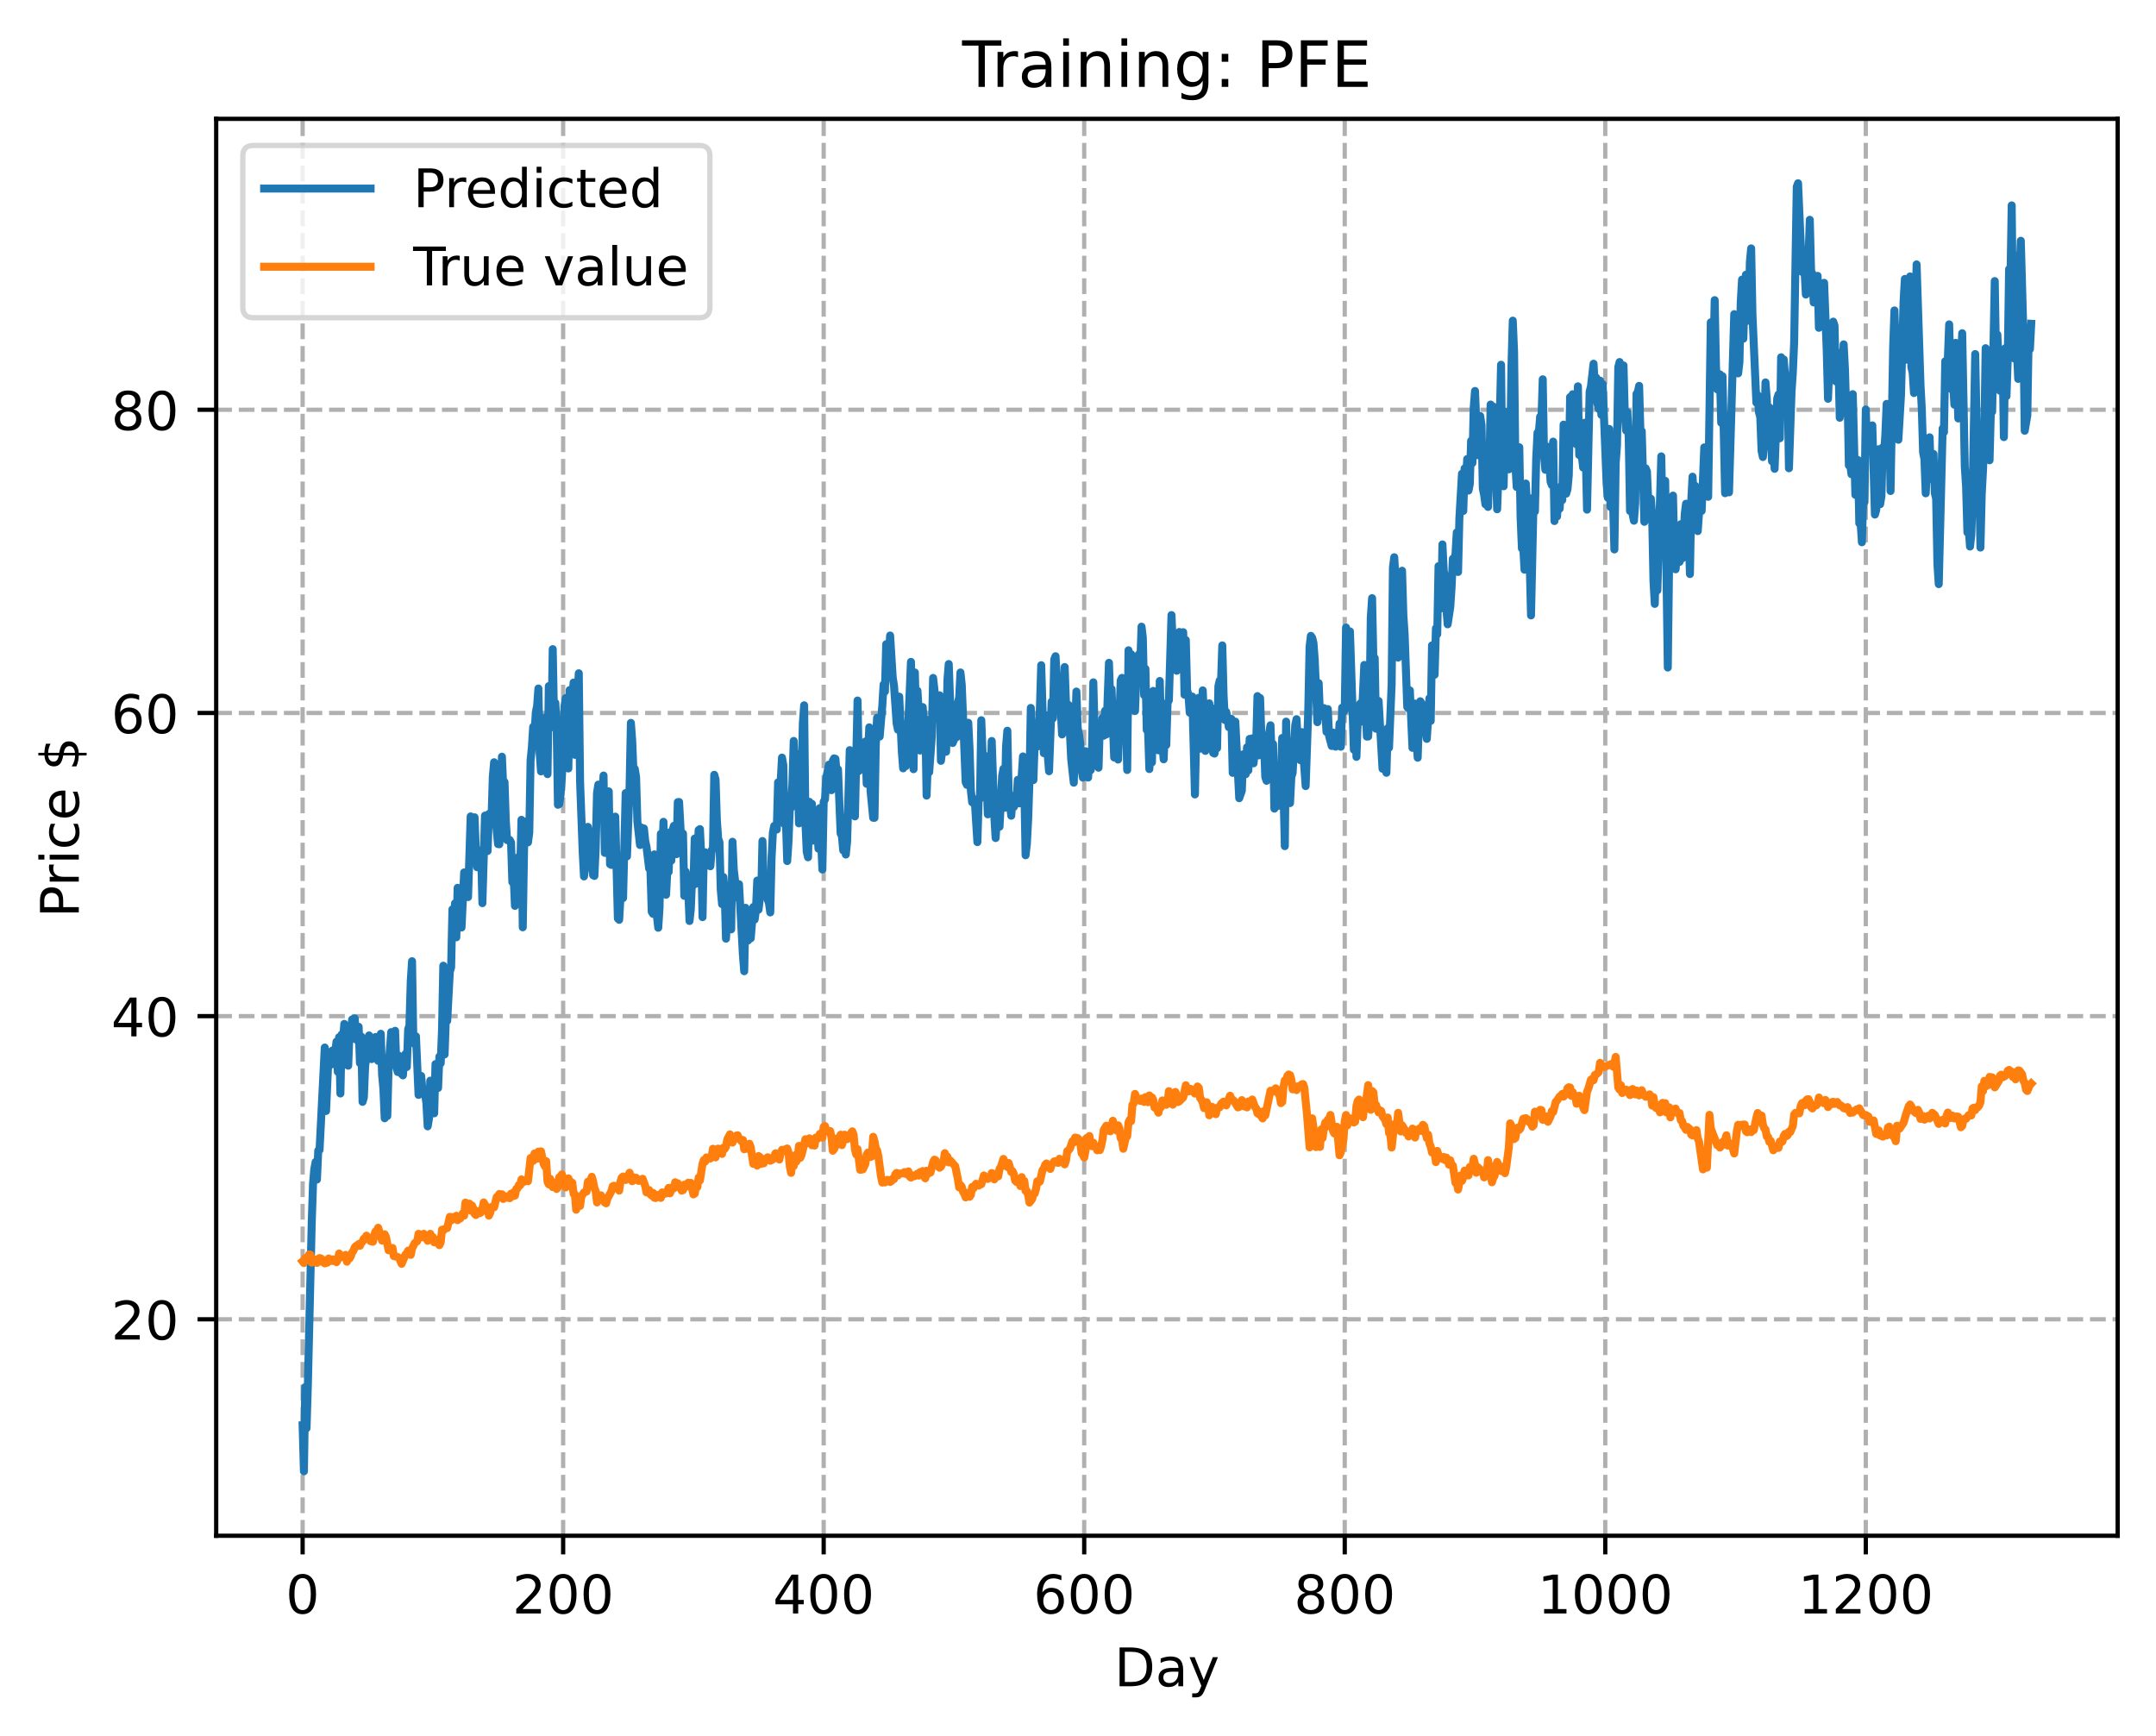 <?xml version="1.0" encoding="utf-8" standalone="no"?>
<!DOCTYPE svg PUBLIC "-//W3C//DTD SVG 1.1//EN"
  "http://www.w3.org/Graphics/SVG/1.1/DTD/svg11.dtd">
<!-- Created with matplotlib (https://matplotlib.org/) -->
<svg height="325.986pt" version="1.1" viewBox="0 0 404.923 325.986" width="404.923pt" xmlns="http://www.w3.org/2000/svg" xmlns:xlink="http://www.w3.org/1999/xlink">
 <defs>
  <style type="text/css">
*{stroke-linecap:butt;stroke-linejoin:round;}
  </style>
 </defs>
 <g id="figure_1">
  <g id="patch_1">
   <path d="M 0 325.986 
L 404.923 325.986 
L 404.923 0 
L 0 0 
z
" style="fill:#ffffff;"/>
  </g>
  <g id="axes_1">
   <g id="patch_2">
    <path d="M 40.603 288.43 
L 397.723 288.43 
L 397.723 22.318 
L 40.603 22.318 
z
" style="fill:#ffffff;"/>
   </g>
   <g id="matplotlib.axis_1">
    <g id="xtick_1">
     <g id="line2d_1">
      <path clip-path="url(#p4ae5138136)" d="M 56.836 288.43 
L 56.836 22.318 
" style="fill:none;stroke:#b0b0b0;stroke-dasharray:2.96,1.28;stroke-dashoffset:0;stroke-width:0.8;"/>
     </g>
     <g id="line2d_2">
      <defs>
       <path d="M 0 0 
L 0 3.5 
" id="ma177cad278" style="stroke:#000000;stroke-width:0.8;"/>
      </defs>
      <g>
       <use style="stroke:#000000;stroke-width:0.8;" x="56.836" xlink:href="#ma177cad278" y="288.43"/>
      </g>
     </g>
     <g id="text_1">
      <!-- 0 -->
      <defs>
       <path d="M 31.781 66.406 
Q 24.172 66.406 20.328 58.906 
Q 16.5 51.422 16.5 36.375 
Q 16.5 21.391 20.328 13.891 
Q 24.172 6.391 31.781 6.391 
Q 39.453 6.391 43.281 13.891 
Q 47.125 21.391 47.125 36.375 
Q 47.125 51.422 43.281 58.906 
Q 39.453 66.406 31.781 66.406 
z
M 31.781 74.219 
Q 44.047 74.219 50.516 64.516 
Q 56.984 54.828 56.984 36.375 
Q 56.984 17.969 50.516 8.266 
Q 44.047 -1.422 31.781 -1.422 
Q 19.531 -1.422 13.062 8.266 
Q 6.594 17.969 6.594 36.375 
Q 6.594 54.828 13.062 64.516 
Q 19.531 74.219 31.781 74.219 
z
" id="DejaVuSans-48"/>
      </defs>
      <g transform="translate(53.655 303.029)scale(0.1 -0.1)">
       <use xlink:href="#DejaVuSans-48"/>
      </g>
     </g>
    </g>
    <g id="xtick_2">
     <g id="line2d_3">
      <path clip-path="url(#p4ae5138136)" d="M 105.766 288.43 
L 105.766 22.318 
" style="fill:none;stroke:#b0b0b0;stroke-dasharray:2.96,1.28;stroke-dashoffset:0;stroke-width:0.8;"/>
     </g>
     <g id="line2d_4">
      <g>
       <use style="stroke:#000000;stroke-width:0.8;" x="105.766" xlink:href="#ma177cad278" y="288.43"/>
      </g>
     </g>
     <g id="text_2">
      <!-- 200 -->
      <defs>
       <path d="M 19.188 8.297 
L 53.609 8.297 
L 53.609 0 
L 7.328 0 
L 7.328 8.297 
Q 12.938 14.109 22.625 23.891 
Q 32.328 33.688 34.812 36.531 
Q 39.547 41.844 41.422 45.531 
Q 43.312 49.219 43.312 52.781 
Q 43.312 58.594 39.234 62.25 
Q 35.156 65.922 28.609 65.922 
Q 23.969 65.922 18.812 64.312 
Q 13.672 62.703 7.812 59.422 
L 7.812 69.391 
Q 13.766 71.781 18.938 73 
Q 24.125 74.219 28.422 74.219 
Q 39.75 74.219 46.484 68.547 
Q 53.219 62.891 53.219 53.422 
Q 53.219 48.922 51.531 44.891 
Q 49.859 40.875 45.406 35.406 
Q 44.188 33.984 37.641 27.219 
Q 31.109 20.453 19.188 8.297 
z
" id="DejaVuSans-50"/>
      </defs>
      <g transform="translate(96.223 303.029)scale(0.1 -0.1)">
       <use xlink:href="#DejaVuSans-50"/>
       <use x="63.623" xlink:href="#DejaVuSans-48"/>
       <use x="127.246" xlink:href="#DejaVuSans-48"/>
      </g>
     </g>
    </g>
    <g id="xtick_3">
     <g id="line2d_5">
      <path clip-path="url(#p4ae5138136)" d="M 154.697 288.43 
L 154.697 22.318 
" style="fill:none;stroke:#b0b0b0;stroke-dasharray:2.96,1.28;stroke-dashoffset:0;stroke-width:0.8;"/>
     </g>
     <g id="line2d_6">
      <g>
       <use style="stroke:#000000;stroke-width:0.8;" x="154.697" xlink:href="#ma177cad278" y="288.43"/>
      </g>
     </g>
     <g id="text_3">
      <!-- 400 -->
      <defs>
       <path d="M 37.797 64.312 
L 12.891 25.391 
L 37.797 25.391 
z
M 35.203 72.906 
L 47.609 72.906 
L 47.609 25.391 
L 58.016 25.391 
L 58.016 17.188 
L 47.609 17.188 
L 47.609 0 
L 37.797 0 
L 37.797 17.188 
L 4.891 17.188 
L 4.891 26.703 
z
" id="DejaVuSans-52"/>
      </defs>
      <g transform="translate(145.153 303.029)scale(0.1 -0.1)">
       <use xlink:href="#DejaVuSans-52"/>
       <use x="63.623" xlink:href="#DejaVuSans-48"/>
       <use x="127.246" xlink:href="#DejaVuSans-48"/>
      </g>
     </g>
    </g>
    <g id="xtick_4">
     <g id="line2d_7">
      <path clip-path="url(#p4ae5138136)" d="M 203.628 288.43 
L 203.628 22.318 
" style="fill:none;stroke:#b0b0b0;stroke-dasharray:2.96,1.28;stroke-dashoffset:0;stroke-width:0.8;"/>
     </g>
     <g id="line2d_8">
      <g>
       <use style="stroke:#000000;stroke-width:0.8;" x="203.628" xlink:href="#ma177cad278" y="288.43"/>
      </g>
     </g>
     <g id="text_4">
      <!-- 600 -->
      <defs>
       <path d="M 33.016 40.375 
Q 26.375 40.375 22.484 35.828 
Q 18.609 31.297 18.609 23.391 
Q 18.609 15.531 22.484 10.953 
Q 26.375 6.391 33.016 6.391 
Q 39.656 6.391 43.531 10.953 
Q 47.406 15.531 47.406 23.391 
Q 47.406 31.297 43.531 35.828 
Q 39.656 40.375 33.016 40.375 
z
M 52.594 71.297 
L 52.594 62.312 
Q 48.875 64.062 45.094 64.984 
Q 41.312 65.922 37.594 65.922 
Q 27.828 65.922 22.672 59.328 
Q 17.531 52.734 16.797 39.406 
Q 19.672 43.656 24.016 45.922 
Q 28.375 48.188 33.594 48.188 
Q 44.578 48.188 50.953 41.516 
Q 57.328 34.859 57.328 23.391 
Q 57.328 12.156 50.688 5.359 
Q 44.047 -1.422 33.016 -1.422 
Q 20.359 -1.422 13.672 8.266 
Q 6.984 17.969 6.984 36.375 
Q 6.984 53.656 15.188 63.938 
Q 23.391 74.219 37.203 74.219 
Q 40.922 74.219 44.703 73.484 
Q 48.484 72.75 52.594 71.297 
z
" id="DejaVuSans-54"/>
      </defs>
      <g transform="translate(194.084 303.029)scale(0.1 -0.1)">
       <use xlink:href="#DejaVuSans-54"/>
       <use x="63.623" xlink:href="#DejaVuSans-48"/>
       <use x="127.246" xlink:href="#DejaVuSans-48"/>
      </g>
     </g>
    </g>
    <g id="xtick_5">
     <g id="line2d_9">
      <path clip-path="url(#p4ae5138136)" d="M 252.558 288.43 
L 252.558 22.318 
" style="fill:none;stroke:#b0b0b0;stroke-dasharray:2.96,1.28;stroke-dashoffset:0;stroke-width:0.8;"/>
     </g>
     <g id="line2d_10">
      <g>
       <use style="stroke:#000000;stroke-width:0.8;" x="252.558" xlink:href="#ma177cad278" y="288.43"/>
      </g>
     </g>
     <g id="text_5">
      <!-- 800 -->
      <defs>
       <path d="M 31.781 34.625 
Q 24.75 34.625 20.719 30.859 
Q 16.703 27.094 16.703 20.516 
Q 16.703 13.922 20.719 10.156 
Q 24.75 6.391 31.781 6.391 
Q 38.812 6.391 42.859 10.172 
Q 46.922 13.969 46.922 20.516 
Q 46.922 27.094 42.891 30.859 
Q 38.875 34.625 31.781 34.625 
z
M 21.922 38.812 
Q 15.578 40.375 12.031 44.719 
Q 8.5 49.078 8.5 55.328 
Q 8.5 64.062 14.719 69.141 
Q 20.953 74.219 31.781 74.219 
Q 42.672 74.219 48.875 69.141 
Q 55.078 64.062 55.078 55.328 
Q 55.078 49.078 51.531 44.719 
Q 48 40.375 41.703 38.812 
Q 48.828 37.156 52.797 32.312 
Q 56.781 27.484 56.781 20.516 
Q 56.781 9.906 50.312 4.234 
Q 43.844 -1.422 31.781 -1.422 
Q 19.734 -1.422 13.25 4.234 
Q 6.781 9.906 6.781 20.516 
Q 6.781 27.484 10.781 32.312 
Q 14.797 37.156 21.922 38.812 
z
M 18.312 54.391 
Q 18.312 48.734 21.844 45.562 
Q 25.391 42.391 31.781 42.391 
Q 38.141 42.391 41.719 45.562 
Q 45.312 48.734 45.312 54.391 
Q 45.312 60.062 41.719 63.234 
Q 38.141 66.406 31.781 66.406 
Q 25.391 66.406 21.844 63.234 
Q 18.312 60.062 18.312 54.391 
z
" id="DejaVuSans-56"/>
      </defs>
      <g transform="translate(243.015 303.029)scale(0.1 -0.1)">
       <use xlink:href="#DejaVuSans-56"/>
       <use x="63.623" xlink:href="#DejaVuSans-48"/>
       <use x="127.246" xlink:href="#DejaVuSans-48"/>
      </g>
     </g>
    </g>
    <g id="xtick_6">
     <g id="line2d_11">
      <path clip-path="url(#p4ae5138136)" d="M 301.489 288.43 
L 301.489 22.318 
" style="fill:none;stroke:#b0b0b0;stroke-dasharray:2.96,1.28;stroke-dashoffset:0;stroke-width:0.8;"/>
     </g>
     <g id="line2d_12">
      <g>
       <use style="stroke:#000000;stroke-width:0.8;" x="301.489" xlink:href="#ma177cad278" y="288.43"/>
      </g>
     </g>
     <g id="text_6">
      <!-- 1000 -->
      <defs>
       <path d="M 12.406 8.297 
L 28.516 8.297 
L 28.516 63.922 
L 10.984 60.406 
L 10.984 69.391 
L 28.422 72.906 
L 38.281 72.906 
L 38.281 8.297 
L 54.391 8.297 
L 54.391 0 
L 12.406 0 
z
" id="DejaVuSans-49"/>
      </defs>
      <g transform="translate(288.764 303.029)scale(0.1 -0.1)">
       <use xlink:href="#DejaVuSans-49"/>
       <use x="63.623" xlink:href="#DejaVuSans-48"/>
       <use x="127.246" xlink:href="#DejaVuSans-48"/>
       <use x="190.869" xlink:href="#DejaVuSans-48"/>
      </g>
     </g>
    </g>
    <g id="xtick_7">
     <g id="line2d_13">
      <path clip-path="url(#p4ae5138136)" d="M 350.419 288.43 
L 350.419 22.318 
" style="fill:none;stroke:#b0b0b0;stroke-dasharray:2.96,1.28;stroke-dashoffset:0;stroke-width:0.8;"/>
     </g>
     <g id="line2d_14">
      <g>
       <use style="stroke:#000000;stroke-width:0.8;" x="350.419" xlink:href="#ma177cad278" y="288.43"/>
      </g>
     </g>
     <g id="text_7">
      <!-- 1200 -->
      <g transform="translate(337.694 303.029)scale(0.1 -0.1)">
       <use xlink:href="#DejaVuSans-49"/>
       <use x="63.623" xlink:href="#DejaVuSans-50"/>
       <use x="127.246" xlink:href="#DejaVuSans-48"/>
       <use x="190.869" xlink:href="#DejaVuSans-48"/>
      </g>
     </g>
    </g>
    <g id="text_8">
     <!-- Day -->
     <defs>
      <path d="M 19.672 64.797 
L 19.672 8.109 
L 31.594 8.109 
Q 46.688 8.109 53.688 14.938 
Q 60.688 21.781 60.688 36.531 
Q 60.688 51.172 53.688 57.984 
Q 46.688 64.797 31.594 64.797 
z
M 9.812 72.906 
L 30.078 72.906 
Q 51.266 72.906 61.172 64.094 
Q 71.094 55.281 71.094 36.531 
Q 71.094 17.672 61.125 8.828 
Q 51.172 0 30.078 0 
L 9.812 0 
z
" id="DejaVuSans-68"/>
      <path d="M 34.281 27.484 
Q 23.391 27.484 19.188 25 
Q 14.984 22.516 14.984 16.5 
Q 14.984 11.719 18.141 8.906 
Q 21.297 6.109 26.703 6.109 
Q 34.188 6.109 38.703 11.406 
Q 43.219 16.703 43.219 25.484 
L 43.219 27.484 
z
M 52.203 31.203 
L 52.203 0 
L 43.219 0 
L 43.219 8.297 
Q 40.141 3.328 35.547 0.953 
Q 30.953 -1.422 24.312 -1.422 
Q 15.922 -1.422 10.953 3.297 
Q 6 8.016 6 15.922 
Q 6 25.141 12.172 29.828 
Q 18.359 34.516 30.609 34.516 
L 43.219 34.516 
L 43.219 35.406 
Q 43.219 41.609 39.141 45 
Q 35.062 48.391 27.688 48.391 
Q 23 48.391 18.547 47.266 
Q 14.109 46.141 10.016 43.891 
L 10.016 52.203 
Q 14.938 54.109 19.578 55.047 
Q 24.219 56 28.609 56 
Q 40.484 56 46.344 49.844 
Q 52.203 43.703 52.203 31.203 
z
" id="DejaVuSans-97"/>
      <path d="M 32.172 -5.078 
Q 28.375 -14.844 24.75 -17.812 
Q 21.141 -20.797 15.094 -20.797 
L 7.906 -20.797 
L 7.906 -13.281 
L 13.188 -13.281 
Q 16.891 -13.281 18.938 -11.516 
Q 21 -9.766 23.484 -3.219 
L 25.094 0.875 
L 2.984 54.688 
L 12.5 54.688 
L 29.594 11.922 
L 46.688 54.688 
L 56.203 54.688 
z
" id="DejaVuSans-121"/>
     </defs>
     <g transform="translate(209.29 316.707)scale(0.1 -0.1)">
      <use xlink:href="#DejaVuSans-68"/>
      <use x="77.002" xlink:href="#DejaVuSans-97"/>
      <use x="138.281" xlink:href="#DejaVuSans-121"/>
     </g>
    </g>
   </g>
   <g id="matplotlib.axis_2">
    <g id="ytick_1">
     <g id="line2d_15">
      <path clip-path="url(#p4ae5138136)" d="M 40.603 247.783 
L 397.723 247.783 
" style="fill:none;stroke:#b0b0b0;stroke-dasharray:2.96,1.28;stroke-dashoffset:0;stroke-width:0.8;"/>
     </g>
     <g id="line2d_16">
      <defs>
       <path d="M 0 0 
L -3.5 0 
" id="m6984234097" style="stroke:#000000;stroke-width:0.8;"/>
      </defs>
      <g>
       <use style="stroke:#000000;stroke-width:0.8;" x="40.603" xlink:href="#m6984234097" y="247.783"/>
      </g>
     </g>
     <g id="text_9">
      <!-- 20 -->
      <g transform="translate(20.878 251.583)scale(0.1 -0.1)">
       <use xlink:href="#DejaVuSans-50"/>
       <use x="63.623" xlink:href="#DejaVuSans-48"/>
      </g>
     </g>
    </g>
    <g id="ytick_2">
     <g id="line2d_17">
      <path clip-path="url(#p4ae5138136)" d="M 40.603 190.842 
L 397.723 190.842 
" style="fill:none;stroke:#b0b0b0;stroke-dasharray:2.96,1.28;stroke-dashoffset:0;stroke-width:0.8;"/>
     </g>
     <g id="line2d_18">
      <g>
       <use style="stroke:#000000;stroke-width:0.8;" x="40.603" xlink:href="#m6984234097" y="190.842"/>
      </g>
     </g>
     <g id="text_10">
      <!-- 40 -->
      <g transform="translate(20.878 194.641)scale(0.1 -0.1)">
       <use xlink:href="#DejaVuSans-52"/>
       <use x="63.623" xlink:href="#DejaVuSans-48"/>
      </g>
     </g>
    </g>
    <g id="ytick_3">
     <g id="line2d_19">
      <path clip-path="url(#p4ae5138136)" d="M 40.603 133.901 
L 397.723 133.901 
" style="fill:none;stroke:#b0b0b0;stroke-dasharray:2.96,1.28;stroke-dashoffset:0;stroke-width:0.8;"/>
     </g>
     <g id="line2d_20">
      <g>
       <use style="stroke:#000000;stroke-width:0.8;" x="40.603" xlink:href="#m6984234097" y="133.901"/>
      </g>
     </g>
     <g id="text_11">
      <!-- 60 -->
      <g transform="translate(20.878 137.7)scale(0.1 -0.1)">
       <use xlink:href="#DejaVuSans-54"/>
       <use x="63.623" xlink:href="#DejaVuSans-48"/>
      </g>
     </g>
    </g>
    <g id="ytick_4">
     <g id="line2d_21">
      <path clip-path="url(#p4ae5138136)" d="M 40.603 76.96 
L 397.723 76.96 
" style="fill:none;stroke:#b0b0b0;stroke-dasharray:2.96,1.28;stroke-dashoffset:0;stroke-width:0.8;"/>
     </g>
     <g id="line2d_22">
      <g>
       <use style="stroke:#000000;stroke-width:0.8;" x="40.603" xlink:href="#m6984234097" y="76.96"/>
      </g>
     </g>
     <g id="text_12">
      <!-- 80 -->
      <g transform="translate(20.878 80.759)scale(0.1 -0.1)">
       <use xlink:href="#DejaVuSans-56"/>
       <use x="63.623" xlink:href="#DejaVuSans-48"/>
      </g>
     </g>
    </g>
    <g id="text_13">
     <!-- Price $ -->
     <defs>
      <path d="M 19.672 64.797 
L 19.672 37.406 
L 32.078 37.406 
Q 38.969 37.406 42.719 40.969 
Q 46.484 44.531 46.484 51.125 
Q 46.484 57.672 42.719 61.234 
Q 38.969 64.797 32.078 64.797 
z
M 9.812 72.906 
L 32.078 72.906 
Q 44.344 72.906 50.609 67.359 
Q 56.891 61.812 56.891 51.125 
Q 56.891 40.328 50.609 34.812 
Q 44.344 29.297 32.078 29.297 
L 19.672 29.297 
L 19.672 0 
L 9.812 0 
z
" id="DejaVuSans-80"/>
      <path d="M 41.109 46.297 
Q 39.594 47.172 37.812 47.578 
Q 36.031 48 33.891 48 
Q 26.266 48 22.188 43.047 
Q 18.109 38.094 18.109 28.812 
L 18.109 0 
L 9.078 0 
L 9.078 54.688 
L 18.109 54.688 
L 18.109 46.188 
Q 20.953 51.172 25.484 53.578 
Q 30.031 56 36.531 56 
Q 37.453 56 38.578 55.875 
Q 39.703 55.766 41.062 55.516 
z
" id="DejaVuSans-114"/>
      <path d="M 9.422 54.688 
L 18.406 54.688 
L 18.406 0 
L 9.422 0 
z
M 9.422 75.984 
L 18.406 75.984 
L 18.406 64.594 
L 9.422 64.594 
z
" id="DejaVuSans-105"/>
      <path d="M 48.781 52.594 
L 48.781 44.188 
Q 44.969 46.297 41.141 47.344 
Q 37.312 48.391 33.406 48.391 
Q 24.656 48.391 19.812 42.844 
Q 14.984 37.312 14.984 27.297 
Q 14.984 17.281 19.812 11.734 
Q 24.656 6.203 33.406 6.203 
Q 37.312 6.203 41.141 7.25 
Q 44.969 8.297 48.781 10.406 
L 48.781 2.094 
Q 45.016 0.344 40.984 -0.531 
Q 36.969 -1.422 32.422 -1.422 
Q 20.062 -1.422 12.781 6.344 
Q 5.516 14.109 5.516 27.297 
Q 5.516 40.672 12.859 48.328 
Q 20.219 56 33.016 56 
Q 37.156 56 41.109 55.141 
Q 45.062 54.297 48.781 52.594 
z
" id="DejaVuSans-99"/>
      <path d="M 56.203 29.594 
L 56.203 25.203 
L 14.891 25.203 
Q 15.484 15.922 20.484 11.062 
Q 25.484 6.203 34.422 6.203 
Q 39.594 6.203 44.453 7.469 
Q 49.312 8.734 54.109 11.281 
L 54.109 2.781 
Q 49.266 0.734 44.188 -0.344 
Q 39.109 -1.422 33.891 -1.422 
Q 20.797 -1.422 13.156 6.188 
Q 5.516 13.812 5.516 26.812 
Q 5.516 40.234 12.766 48.109 
Q 20.016 56 32.328 56 
Q 43.359 56 49.781 48.891 
Q 56.203 41.797 56.203 29.594 
z
M 47.219 32.234 
Q 47.125 39.594 43.094 43.984 
Q 39.062 48.391 32.422 48.391 
Q 24.906 48.391 20.391 44.141 
Q 15.875 39.891 15.188 32.172 
z
" id="DejaVuSans-101"/>
      <path id="DejaVuSans-32"/>
      <path d="M 33.797 -14.703 
L 28.906 -14.703 
L 28.859 0 
Q 23.734 0.094 18.609 1.188 
Q 13.484 2.297 8.297 4.5 
L 8.297 13.281 
Q 13.281 10.156 18.375 8.562 
Q 23.484 6.984 28.906 6.938 
L 28.906 29.203 
Q 18.109 30.953 13.203 35.156 
Q 8.297 39.359 8.297 46.688 
Q 8.297 54.641 13.625 59.219 
Q 18.953 63.812 28.906 64.5 
L 28.906 75.984 
L 33.797 75.984 
L 33.797 64.656 
Q 38.328 64.453 42.578 63.688 
Q 46.828 62.938 50.875 61.625 
L 50.875 53.078 
Q 46.828 55.125 42.547 56.25 
Q 38.281 57.375 33.797 57.562 
L 33.797 36.719 
Q 44.875 35.016 50.094 30.609 
Q 55.328 26.219 55.328 18.609 
Q 55.328 10.359 49.781 5.594 
Q 44.234 0.828 33.797 0.094 
z
M 28.906 37.594 
L 28.906 57.625 
Q 23.25 56.984 20.266 54.391 
Q 17.281 51.812 17.281 47.516 
Q 17.281 43.312 20.031 40.969 
Q 22.797 38.625 28.906 37.594 
z
M 33.797 28.219 
L 33.797 7.078 
Q 39.984 7.906 43.141 10.594 
Q 46.297 13.281 46.297 17.672 
Q 46.297 21.969 43.281 24.5 
Q 40.281 27.047 33.797 28.219 
z
" id="DejaVuSans-36"/>
     </defs>
     <g transform="translate(14.798 172.342)rotate(-90)scale(0.1 -0.1)">
      <use xlink:href="#DejaVuSans-80"/>
      <use x="58.553" xlink:href="#DejaVuSans-114"/>
      <use x="99.666" xlink:href="#DejaVuSans-105"/>
      <use x="127.449" xlink:href="#DejaVuSans-99"/>
      <use x="182.43" xlink:href="#DejaVuSans-101"/>
      <use x="243.953" xlink:href="#DejaVuSans-32"/>
      <use x="275.74" xlink:href="#DejaVuSans-36"/>
     </g>
    </g>
   </g>
   <g id="line2d_23">
    <path clip-path="url(#p4ae5138136)" d="M 56.836 267.692 
L 57.081 276.334 
L 57.325 260.511 
L 57.57 268.245 
L 57.814 260.395 
L 58.548 229.597 
L 58.793 222.258 
L 59.038 219.482 
L 59.282 218.23 
L 59.527 221.537 
L 59.772 216.085 
L 60.016 215.97 
L 60.995 196.742 
L 61.24 208.659 
L 61.729 197.593 
L 61.974 197.651 
L 62.218 199.931 
L 62.463 197.281 
L 62.708 199.352 
L 62.952 197.909 
L 63.197 195.631 
L 63.441 201.301 
L 63.686 194.795 
L 63.931 205.373 
L 64.175 194.275 
L 64.42 195.415 
L 64.665 192.302 
L 64.909 197.35 
L 65.154 199.984 
L 65.399 200.152 
L 65.643 193.699 
L 65.888 195.265 
L 66.133 191.473 
L 66.622 191.262 
L 66.867 194.946 
L 67.111 195.411 
L 67.356 192.841 
L 67.601 199.669 
L 67.845 194.663 
L 68.09 206.944 
L 68.335 206.119 
L 68.579 200.288 
L 69.313 194.466 
L 69.558 195.143 
L 69.802 198.916 
L 70.292 195.911 
L 70.536 194.758 
L 71.026 199.247 
L 71.27 195.438 
L 71.515 194.154 
L 71.76 201.844 
L 72.004 204.482 
L 72.249 210.029 
L 72.494 203.745 
L 72.738 209.614 
L 72.983 200.366 
L 73.472 193.846 
L 73.717 197.303 
L 73.962 194.816 
L 74.206 193.598 
L 74.451 200.426 
L 74.696 201.339 
L 74.94 198.287 
L 75.185 201.436 
L 75.674 201.967 
L 75.919 198.83 
L 76.163 197.937 
L 76.408 200.395 
L 76.653 193.356 
L 76.897 192.575 
L 77.142 184.334 
L 77.387 180.528 
L 77.631 195.523 
L 77.876 196.09 
L 78.121 194.631 
L 78.61 205.64 
L 78.855 203.141 
L 79.099 202.069 
L 79.344 204.808 
L 79.589 204.616 
L 79.833 205.497 
L 80.078 207.143 
L 80.323 211.542 
L 80.567 210.112 
L 80.812 202.966 
L 81.056 207.522 
L 81.301 206.673 
L 81.546 209.1 
L 81.79 199.849 
L 82.035 201.009 
L 82.28 204.336 
L 82.524 198.43 
L 82.769 199.694 
L 83.014 193.487 
L 83.258 181.37 
L 83.503 198.036 
L 83.748 190.908 
L 83.992 191.727 
L 84.482 182.504 
L 84.726 181.689 
L 84.971 170.787 
L 85.216 173.417 
L 85.46 169.651 
L 85.705 176.04 
L 85.95 166.742 
L 86.194 172.671 
L 86.439 167.73 
L 86.684 174.198 
L 87.173 163.853 
L 87.417 167.028 
L 87.907 168.481 
L 88.396 153.33 
L 88.641 156.505 
L 88.885 157.493 
L 89.13 153.499 
L 89.375 159.676 
L 89.619 162.883 
L 89.864 161.775 
L 90.109 162.73 
L 90.353 159.701 
L 90.598 169.624 
L 91.087 153.178 
L 91.332 154.829 
L 91.577 159.836 
L 91.821 152.862 
L 92.066 154.944 
L 92.311 153.932 
L 92.555 145.885 
L 92.8 143.156 
L 93.044 153.351 
L 93.534 158.529 
L 93.778 158.561 
L 94.023 154.766 
L 94.268 142.118 
L 94.512 147.815 
L 94.757 146.873 
L 95.002 154.287 
L 95.246 157.788 
L 95.736 157.759 
L 95.98 158.222 
L 96.225 165.671 
L 96.47 164.751 
L 96.714 170.133 
L 96.959 168.829 
L 97.204 169.562 
L 97.448 160.892 
L 97.693 163.693 
L 97.938 153.975 
L 98.182 174.161 
L 98.427 159.375 
L 98.672 154.315 
L 98.916 156.884 
L 99.161 158.207 
L 99.405 156.354 
L 99.65 142.81 
L 99.895 140.31 
L 100.139 136.507 
L 100.384 137.998 
L 100.629 133.787 
L 100.873 132.607 
L 101.118 129.31 
L 101.363 141.493 
L 101.607 144.881 
L 101.852 139.557 
L 102.586 134.655 
L 102.831 145.391 
L 103.075 128.857 
L 103.32 135.215 
L 103.565 136.603 
L 103.809 121.916 
L 104.054 134.825 
L 104.299 132.019 
L 104.543 136.209 
L 104.788 151.151 
L 105.032 151.024 
L 105.277 149.325 
L 105.522 146.019 
L 105.766 140.799 
L 106.011 132.684 
L 106.256 131.099 
L 106.5 134.191 
L 106.745 144.326 
L 106.99 129.599 
L 107.234 134.711 
L 107.724 128.193 
L 107.968 141.77 
L 108.213 134.467 
L 108.702 126.45 
L 108.947 146.838 
L 109.436 159.993 
L 109.681 164.603 
L 109.926 162.792 
L 110.17 162.009 
L 110.415 155.295 
L 111.149 160.099 
L 111.393 164.378 
L 111.638 164.511 
L 111.883 159.256 
L 112.127 148.932 
L 112.372 147.36 
L 112.617 147.423 
L 112.861 153.203 
L 113.351 145.654 
L 113.595 160.184 
L 113.84 155.129 
L 114.085 158.644 
L 114.329 148.631 
L 114.574 162.302 
L 114.819 162.445 
L 115.063 155.933 
L 115.308 155.987 
L 115.553 153.374 
L 116.042 172.508 
L 116.287 172.755 
L 116.776 164.205 
L 117.02 168.67 
L 117.51 148.949 
L 117.754 160.837 
L 118.244 147.767 
L 118.488 135.764 
L 118.733 139.019 
L 118.978 145.121 
L 119.222 144.415 
L 119.467 145.968 
L 119.712 154.353 
L 120.201 158.705 
L 120.446 155.42 
L 120.69 158.26 
L 120.935 155.593 
L 121.18 157.939 
L 121.424 159.049 
L 121.914 163.117 
L 122.158 163.41 
L 122.403 171.246 
L 122.648 171.632 
L 122.892 160.462 
L 123.137 163.129 
L 123.381 172.061 
L 123.626 174.248 
L 123.871 170.469 
L 124.115 156.595 
L 124.36 161.876 
L 124.605 154.347 
L 124.849 164.009 
L 125.094 168.051 
L 125.339 163.415 
L 125.583 163.76 
L 125.828 156.317 
L 126.073 161.641 
L 126.317 155.93 
L 126.562 155.101 
L 126.807 156.571 
L 127.051 160.422 
L 127.296 150.651 
L 127.541 150.626 
L 128.03 159.634 
L 128.275 156.545 
L 128.519 168.254 
L 128.764 163.683 
L 129.253 166.93 
L 129.498 172.975 
L 129.742 170.749 
L 129.987 164.816 
L 130.232 166.254 
L 130.476 157.488 
L 130.721 165.957 
L 131.21 155.891 
L 131.455 155.716 
L 131.7 160.737 
L 131.944 172.249 
L 132.189 160.036 
L 132.434 160.072 
L 132.678 161.801 
L 132.923 161.323 
L 133.168 162.237 
L 133.412 162.694 
L 133.657 159.672 
L 133.902 159.445 
L 134.146 145.516 
L 134.391 146.402 
L 134.636 154.003 
L 134.88 157.503 
L 135.125 158.158 
L 135.369 167.123 
L 135.614 169.818 
L 135.859 164.713 
L 136.103 167.473 
L 136.348 176.294 
L 136.593 172.15 
L 136.837 173.341 
L 137.082 169.829 
L 137.327 174.55 
L 137.571 158.093 
L 137.816 163.348 
L 138.061 165.426 
L 138.305 168.553 
L 138.55 166.072 
L 138.795 166.064 
L 139.529 179.347 
L 139.773 182.407 
L 140.018 170.498 
L 140.263 171.438 
L 140.507 176.633 
L 140.752 172.273 
L 140.996 176.231 
L 141.486 170.343 
L 141.73 172.71 
L 141.975 170.931 
L 142.22 165.382 
L 142.464 170.84 
L 142.709 168.724 
L 142.954 168.368 
L 143.198 157.959 
L 143.443 167.035 
L 143.688 167.174 
L 143.932 165.586 
L 144.177 168.953 
L 144.422 169.607 
L 144.666 171.366 
L 144.911 161.057 
L 145.156 156.366 
L 145.4 155.117 
L 145.645 155.856 
L 145.89 155.796 
L 146.134 146.938 
L 146.379 148.803 
L 146.624 146.688 
L 146.868 142.284 
L 147.113 143.704 
L 147.357 154.82 
L 147.602 154.078 
L 147.847 161.72 
L 148.091 158.076 
L 148.336 151.602 
L 148.581 151.709 
L 148.825 147.176 
L 149.07 139.155 
L 149.315 146.746 
L 149.804 141.651 
L 150.049 154.64 
L 150.538 146.46 
L 150.783 135.846 
L 151.027 132.464 
L 151.272 154.604 
L 151.517 159.991 
L 151.761 161.011 
L 152.006 150.593 
L 152.251 156.256 
L 152.495 150.977 
L 152.74 157.88 
L 152.984 154.607 
L 153.229 153.379 
L 153.474 155.333 
L 153.718 159.399 
L 153.963 151.773 
L 154.452 163.307 
L 154.697 150.592 
L 154.942 150.123 
L 155.186 146.079 
L 155.676 143.617 
L 156.165 148.407 
L 156.41 142.891 
L 156.654 142.431 
L 156.899 142.515 
L 157.144 145.284 
L 157.388 144.49 
L 157.878 156.532 
L 158.122 157.011 
L 158.367 159.726 
L 158.612 157.978 
L 158.856 160.495 
L 159.101 158.009 
L 159.59 140.886 
L 159.835 150.625 
L 160.079 145.806 
L 160.324 152.578 
L 160.569 153.33 
L 161.058 131.566 
L 161.303 144.81 
L 161.547 143.554 
L 161.792 143.807 
L 162.037 141.861 
L 162.281 144.42 
L 162.526 139.265 
L 162.771 147.214 
L 163.26 136.6 
L 163.505 148.59 
L 163.994 153.591 
L 164.239 153.599 
L 164.483 139.993 
L 164.728 134.803 
L 165.217 138.334 
L 165.706 132.541 
L 165.951 128.559 
L 166.196 129.879 
L 166.44 120.987 
L 166.685 123.128 
L 166.93 123.29 
L 167.174 119.358 
L 167.664 127.26 
L 167.908 128.788 
L 168.398 135.865 
L 168.642 137.048 
L 168.887 130.834 
L 169.376 141.166 
L 169.621 144.304 
L 169.866 138.461 
L 170.11 143.9 
L 170.355 141.448 
L 171.089 124.309 
L 171.578 144.465 
L 171.823 126.3 
L 172.067 136.084 
L 172.312 129.73 
L 172.557 133.908 
L 172.801 140.959 
L 173.046 132.807 
L 173.291 132.795 
L 173.535 135.522 
L 173.78 135.022 
L 174.025 149.428 
L 174.269 142.746 
L 174.514 145.027 
L 175.003 138.375 
L 175.248 127.325 
L 175.493 129.503 
L 175.737 133.181 
L 175.982 131.534 
L 176.227 132.057 
L 176.471 130.586 
L 176.716 142.898 
L 176.96 141.019 
L 177.205 134.332 
L 177.694 141.184 
L 177.939 127.673 
L 178.184 124.713 
L 178.673 138.029 
L 178.918 139.549 
L 179.162 138.98 
L 179.407 136.631 
L 179.652 138.46 
L 179.896 132.031 
L 180.141 131.017 
L 180.386 126.301 
L 180.63 128.642 
L 181.364 146.912 
L 181.609 147.423 
L 181.854 135.741 
L 182.098 140.74 
L 182.343 148.509 
L 182.588 150.69 
L 182.832 150.399 
L 183.077 150.436 
L 183.566 158.163 
L 183.811 149.882 
L 184.055 150.022 
L 184.3 135.272 
L 184.545 141.595 
L 184.789 143.175 
L 185.034 141.962 
L 185.279 146.209 
L 185.523 152.945 
L 185.768 143.954 
L 186.013 147.534 
L 186.257 139.166 
L 186.747 153.436 
L 186.991 157.395 
L 187.481 150.024 
L 187.725 155.272 
L 188.215 145.69 
L 188.459 144.382 
L 188.704 151.712 
L 188.948 140.165 
L 189.193 137.237 
L 189.438 149.25 
L 189.927 153.207 
L 190.172 149.459 
L 190.416 151.556 
L 190.661 150.852 
L 190.906 150.835 
L 191.15 146.466 
L 191.395 150.883 
L 191.64 149.52 
L 192.129 142.066 
L 192.374 147.45 
L 192.618 160.631 
L 192.863 158.44 
L 193.108 153.804 
L 193.352 146.281 
L 193.597 132.959 
L 193.842 138.425 
L 194.086 146.51 
L 194.331 139.29 
L 194.575 138.288 
L 194.82 140.222 
L 195.065 138.234 
L 195.309 132.882 
L 195.554 124.929 
L 196.043 141.458 
L 196.288 140.349 
L 196.533 134.351 
L 196.777 141.731 
L 197.022 144.846 
L 197.511 131.784 
L 197.756 134.921 
L 198.001 123.833 
L 198.245 123.245 
L 198.735 131.814 
L 198.979 128.581 
L 199.469 137.943 
L 199.713 135.801 
L 199.958 125.275 
L 200.203 131.967 
L 200.447 132.586 
L 200.692 132.387 
L 201.181 142.566 
L 201.67 146.998 
L 202.16 129.879 
L 202.404 136.719 
L 202.649 137.916 
L 202.894 139.717 
L 203.138 144.556 
L 203.383 146.047 
L 203.628 145.43 
L 203.872 141.082 
L 204.362 146.038 
L 204.606 142.02 
L 204.851 144.643 
L 205.096 140.861 
L 205.34 128.152 
L 205.585 137.485 
L 206.074 140.316 
L 206.319 144.192 
L 206.563 135.904 
L 206.808 137.805 
L 207.053 134.842 
L 207.297 138.177 
L 207.542 133.491 
L 207.787 137.932 
L 208.276 124.484 
L 208.521 131.837 
L 208.765 129.411 
L 209.255 142.263 
L 209.499 141.64 
L 209.744 138.915 
L 209.989 142.657 
L 210.478 127.815 
L 210.723 127.316 
L 210.967 128.791 
L 211.457 133.629 
L 211.701 144.615 
L 211.946 122.132 
L 212.191 128.992 
L 212.435 122.857 
L 212.68 123.259 
L 212.924 131.367 
L 213.169 133.54 
L 213.414 127.341 
L 213.658 126.193 
L 213.903 122.88 
L 214.148 124.932 
L 214.392 117.695 
L 214.637 119.738 
L 214.882 130.56 
L 215.126 125.619 
L 215.371 137.107 
L 215.616 137.025 
L 215.86 144.444 
L 216.105 140.071 
L 216.35 143.189 
L 216.594 129.759 
L 216.839 135.206 
L 217.084 135.327 
L 217.573 140.925 
L 217.818 127.896 
L 218.062 136.922 
L 218.551 142.608 
L 218.796 136.429 
L 219.041 139.928 
L 219.285 131.962 
L 219.53 131.529 
L 220.019 115.515 
L 220.264 121.014 
L 220.509 119.099 
L 220.753 120.782 
L 220.998 125.982 
L 221.243 123.863 
L 221.487 118.691 
L 221.732 121.864 
L 221.977 122.914 
L 222.221 118.731 
L 222.466 130.476 
L 222.711 120.21 
L 222.955 129.632 
L 223.2 130.468 
L 223.445 133.855 
L 223.689 130.962 
L 223.934 130.825 
L 224.423 149.209 
L 224.668 137.488 
L 224.912 132.285 
L 225.157 131.054 
L 225.402 140.611 
L 225.891 129.661 
L 226.38 141.031 
L 226.625 139.982 
L 226.87 132.204 
L 227.114 132.092 
L 227.359 134.35 
L 227.604 133.031 
L 227.848 141.406 
L 228.093 141.536 
L 228.338 139.66 
L 228.582 140.523 
L 228.827 128.884 
L 229.072 127.821 
L 229.316 128.247 
L 229.561 121.213 
L 229.806 130.621 
L 230.05 135.222 
L 230.295 133.699 
L 230.539 134.728 
L 230.784 136.562 
L 231.029 135.308 
L 231.273 135.016 
L 231.518 145.156 
L 231.763 142.113 
L 232.007 135.532 
L 232.741 149.913 
L 233.231 148.502 
L 233.475 141.672 
L 233.72 141.789 
L 233.965 145.407 
L 234.209 140.344 
L 234.454 144.701 
L 234.699 138.771 
L 234.943 139.888 
L 235.188 138.673 
L 235.433 143.363 
L 235.677 140.909 
L 235.922 139.901 
L 236.167 130.734 
L 236.411 141.867 
L 236.656 131.094 
L 236.9 138.091 
L 237.145 140.057 
L 237.39 139.239 
L 237.634 145.944 
L 237.879 146.643 
L 238.124 145.086 
L 238.368 137.705 
L 238.613 136.215 
L 238.858 142.722 
L 239.102 139.737 
L 239.347 151.873 
L 239.592 145.649 
L 239.836 146.188 
L 240.081 151.343 
L 240.326 147.301 
L 240.57 146.352 
L 240.815 138.605 
L 241.304 158.917 
L 241.549 135.526 
L 241.794 146.421 
L 242.038 149.727 
L 242.283 150.833 
L 242.527 145.948 
L 242.772 145.143 
L 243.261 136.187 
L 243.506 135.069 
L 243.751 139.523 
L 243.995 140.665 
L 244.24 142.779 
L 244.485 137.497 
L 245.219 147.642 
L 245.708 133.449 
L 245.953 121.484 
L 246.197 119.425 
L 246.442 119.769 
L 246.687 120.78 
L 246.931 124.04 
L 247.421 135.636 
L 247.665 128.3 
L 247.91 134.573 
L 248.155 133.283 
L 248.399 134.476 
L 248.644 132.991 
L 248.888 133.538 
L 249.133 137.46 
L 249.378 133.174 
L 249.622 138.235 
L 250.112 140.105 
L 250.356 137.585 
L 250.601 139.591 
L 250.846 140.23 
L 251.09 138.977 
L 251.335 139.835 
L 251.58 135.886 
L 251.824 140.249 
L 252.069 132.91 
L 252.314 133.732 
L 252.558 133.372 
L 252.803 117.86 
L 253.048 120.62 
L 253.537 118.584 
L 254.271 140.802 
L 254.515 133.115 
L 254.76 142.148 
L 255.005 135.145 
L 255.249 132.541 
L 255.494 132.101 
L 255.739 135.533 
L 256.228 124.884 
L 256.717 138.345 
L 256.962 138.324 
L 257.207 133.303 
L 257.451 115.946 
L 257.696 112.341 
L 257.941 124.126 
L 258.185 123.59 
L 258.43 136.866 
L 258.919 131.648 
L 259.653 144.384 
L 259.898 141.653 
L 260.143 143.925 
L 260.387 145.141 
L 260.632 136.768 
L 260.876 140.436 
L 261.366 128.533 
L 261.61 106.584 
L 261.855 104.655 
L 262.1 108.862 
L 262.344 118.589 
L 262.589 123.509 
L 262.834 121.25 
L 263.078 116.638 
L 263.323 107.192 
L 263.568 115.494 
L 263.812 119.198 
L 264.302 132.809 
L 264.546 133.04 
L 264.791 129.669 
L 265.28 140.459 
L 265.525 139.262 
L 265.77 132.141 
L 266.014 138.84 
L 266.259 142.308 
L 266.503 134.818 
L 266.748 131.706 
L 266.993 132.132 
L 267.237 136.39 
L 267.482 132.755 
L 267.727 136.939 
L 267.971 138.773 
L 268.461 131.152 
L 268.705 135.403 
L 268.95 121.208 
L 269.195 121.874 
L 269.439 126.727 
L 269.684 118.001 
L 269.929 119.122 
L 270.173 106.332 
L 270.418 108.865 
L 270.663 114.264 
L 270.907 102.247 
L 271.152 107.224 
L 271.397 108.456 
L 271.641 114.177 
L 271.886 117.257 
L 272.375 114.014 
L 272.62 110.379 
L 272.864 104.945 
L 273.109 105.093 
L 273.354 104.113 
L 273.598 99.993 
L 273.843 107.422 
L 274.088 97.344 
L 274.577 88.967 
L 274.822 95.966 
L 275.066 87.974 
L 275.311 91.119 
L 275.556 86.215 
L 275.8 92.139 
L 276.045 90.904 
L 276.29 82.802 
L 276.534 86.97 
L 276.779 76.585 
L 277.024 73.431 
L 277.513 85.495 
L 277.758 78.301 
L 278.002 78.135 
L 278.247 79.856 
L 278.491 91.749 
L 278.736 92.953 
L 278.981 94.724 
L 279.225 88.89 
L 279.47 95.21 
L 279.715 87.967 
L 279.959 75.979 
L 280.204 82.601 
L 280.449 76.352 
L 280.693 78.78 
L 281.183 95.649 
L 281.427 89.081 
L 281.917 68.502 
L 282.161 89.203 
L 282.406 91.33 
L 282.651 77.329 
L 283.385 88.147 
L 283.629 84.911 
L 283.874 68.715 
L 284.118 60.221 
L 284.363 66.09 
L 284.608 87.29 
L 284.852 91.466 
L 285.097 84.434 
L 285.342 84.001 
L 285.586 97.189 
L 285.831 103.002 
L 286.076 102.612 
L 286.32 106.997 
L 286.565 90.816 
L 286.81 95.092 
L 287.054 106.732 
L 287.299 105.821 
L 287.544 115.582 
L 288.033 93.418 
L 288.278 96.053 
L 288.522 85.97 
L 288.767 81.262 
L 289.012 81.266 
L 289.256 78.256 
L 289.501 78.786 
L 289.746 71.237 
L 289.99 85.637 
L 290.235 88.233 
L 290.724 83.909 
L 290.969 86.481 
L 291.213 90.467 
L 291.458 91.116 
L 291.703 82.941 
L 291.947 97.859 
L 292.192 92.841 
L 292.437 96.999 
L 292.681 92.763 
L 292.926 95.535 
L 293.171 91.326 
L 293.415 93.92 
L 293.66 79.75 
L 294.149 92.715 
L 294.394 91.868 
L 294.639 89.237 
L 294.883 74.569 
L 295.128 77.163 
L 295.373 74.042 
L 295.617 74.393 
L 295.862 81.59 
L 296.106 83.472 
L 296.351 72.554 
L 296.596 85.468 
L 296.84 79.872 
L 297.085 85.583 
L 297.33 87.81 
L 297.574 79.395 
L 297.819 85.065 
L 298.064 95.72 
L 298.553 73.562 
L 298.798 72.594 
L 299.287 68.309 
L 299.532 72.724 
L 299.776 70.918 
L 300.021 75.785 
L 300.266 76.797 
L 300.51 71.482 
L 300.755 77.921 
L 301 72.136 
L 301.734 90.67 
L 301.978 93.491 
L 302.223 80.553 
L 302.467 95.216 
L 302.712 90.623 
L 302.957 94.495 
L 303.201 103.194 
L 303.446 86.972 
L 303.691 83.676 
L 303.935 68.958 
L 304.18 67.992 
L 304.425 70.955 
L 304.669 72.279 
L 304.914 68.632 
L 305.159 77.801 
L 305.403 80.859 
L 305.648 77.421 
L 305.893 82.202 
L 306.137 95.978 
L 306.382 94.278 
L 306.627 96.569 
L 306.871 97.798 
L 307.116 94.503 
L 307.361 73.969 
L 307.605 73.624 
L 307.85 72.466 
L 308.094 81.271 
L 308.339 80.969 
L 308.828 98.007 
L 309.073 87.956 
L 309.318 88.549 
L 309.562 94.228 
L 309.807 96.728 
L 310.052 93.663 
L 310.296 96.981 
L 310.541 109.072 
L 310.786 113.418 
L 311.03 104.299 
L 311.275 110.88 
L 312.009 85.711 
L 312.254 98.431 
L 312.498 96.788 
L 312.743 90.301 
L 313.232 125.374 
L 313.477 105.653 
L 313.722 103.949 
L 314.211 93.079 
L 314.455 103.968 
L 314.7 106.923 
L 314.945 104.149 
L 315.189 105.446 
L 315.434 105.544 
L 315.679 98.445 
L 315.923 104.886 
L 316.168 102.713 
L 316.413 96.541 
L 316.657 94.608 
L 316.902 101.935 
L 317.147 100.04 
L 317.391 107.814 
L 317.636 94.086 
L 317.881 89.53 
L 318.125 93.517 
L 318.37 91.235 
L 318.615 97.083 
L 318.859 99.748 
L 319.349 92.791 
L 319.593 95.954 
L 320.082 84.025 
L 320.327 92.665 
L 320.572 85.734 
L 320.816 93.306 
L 321.306 60.533 
L 321.55 63.174 
L 321.795 67.536 
L 322.04 56.37 
L 322.284 68.812 
L 322.529 73.138 
L 322.774 70.376 
L 323.018 70.305 
L 323.263 79.393 
L 323.508 70.653 
L 323.997 92.63 
L 324.242 88.679 
L 324.486 80.066 
L 324.731 92.466 
L 325.71 59.001 
L 325.954 69.792 
L 326.199 62.644 
L 326.443 70.125 
L 326.688 68.002 
L 326.933 56.715 
L 327.177 52.514 
L 327.422 63.617 
L 327.667 55.59 
L 327.911 51.592 
L 328.156 52.156 
L 328.401 60.236 
L 328.645 49.215 
L 328.89 46.652 
L 329.135 59.155 
L 329.869 75.632 
L 330.113 74.207 
L 330.358 77.453 
L 330.603 78.32 
L 330.847 84.69 
L 331.092 85.836 
L 331.337 82.836 
L 331.581 71.823 
L 331.826 75.014 
L 332.07 81.631 
L 332.315 76.518 
L 332.56 80.604 
L 332.804 86.628 
L 333.049 83.514 
L 333.294 88.048 
L 333.783 74.831 
L 334.028 74.081 
L 334.272 82.317 
L 334.517 67.101 
L 334.762 68.409 
L 335.006 67.503 
L 335.251 70.588 
L 335.496 77.585 
L 335.74 73.007 
L 335.985 87.947 
L 336.474 73.546 
L 336.719 69.925 
L 336.964 64.294 
L 337.453 35.071 
L 337.698 34.414 
L 338.431 51.053 
L 338.676 48.549 
L 338.921 50.9 
L 339.165 55.322 
L 339.41 50.052 
L 339.655 48.585 
L 339.899 41.28 
L 340.144 50.849 
L 340.389 51.428 
L 340.633 56.811 
L 341.123 52.875 
L 341.367 51.813 
L 341.612 61.568 
L 341.857 56.572 
L 342.101 54.074 
L 342.346 53.774 
L 342.591 53.121 
L 343.08 65.789 
L 343.325 74.897 
L 343.814 62.025 
L 344.058 62.139 
L 344.303 60.407 
L 344.548 61.172 
L 344.792 71.626 
L 345.037 66.15 
L 345.282 68.256 
L 345.526 78.465 
L 345.771 70.524 
L 346.016 71.095 
L 346.26 64.673 
L 346.505 69.326 
L 346.75 77.655 
L 346.994 74.294 
L 347.239 87.412 
L 347.484 87.171 
L 347.728 89.064 
L 347.973 74.027 
L 348.462 92.939 
L 348.707 92.543 
L 348.952 86.399 
L 349.196 98.286 
L 349.441 98.12 
L 349.686 101.847 
L 349.93 93.939 
L 350.175 94.27 
L 350.419 76.898 
L 350.664 84.517 
L 350.909 82.615 
L 351.643 79.895 
L 352.132 96.642 
L 352.377 95.794 
L 352.866 84.363 
L 353.111 94.703 
L 353.355 93.202 
L 353.6 84.024 
L 353.845 85.268 
L 354.089 81.659 
L 354.334 75.858 
L 354.579 78.488 
L 354.823 77.976 
L 355.068 92.219 
L 355.557 65.222 
L 355.802 58.301 
L 356.536 82.596 
L 357.025 74.301 
L 357.514 56.574 
L 357.759 52.39 
L 358.004 67.553 
L 358.493 55.185 
L 358.738 51.918 
L 358.982 68.98 
L 359.227 70.053 
L 359.472 73.817 
L 359.961 49.659 
L 360.695 72.281 
L 360.94 76.87 
L 361.184 84.991 
L 361.429 86.23 
L 361.674 92.654 
L 361.918 87.469 
L 362.163 87.602 
L 362.407 82.134 
L 362.652 89.955 
L 362.897 86.588 
L 363.141 85.263 
L 363.386 92.638 
L 363.631 93.666 
L 363.875 106.037 
L 364.12 109.706 
L 364.854 80.48 
L 365.099 81.175 
L 365.343 67.84 
L 365.588 69.065 
L 365.833 67.335 
L 366.077 60.919 
L 366.322 69.744 
L 366.567 73.15 
L 366.811 71.625 
L 367.056 76.009 
L 367.301 64.39 
L 367.79 78.591 
L 368.034 71.792 
L 368.279 69.157 
L 368.524 62.587 
L 369.013 87.673 
L 369.258 91.478 
L 369.502 100.004 
L 369.747 99.285 
L 369.992 102.647 
L 370.236 100.47 
L 370.481 92.766 
L 370.97 66.493 
L 371.46 91.703 
L 371.704 88.742 
L 371.949 102.841 
L 372.194 92.745 
L 372.438 88.186 
L 372.683 81.503 
L 372.928 65.394 
L 373.172 78.257 
L 373.417 74.622 
L 373.662 86.447 
L 373.906 77.179 
L 374.151 77.34 
L 374.64 52.789 
L 374.885 67.582 
L 375.129 62.841 
L 375.619 73.391 
L 375.863 65.938 
L 376.108 66.24 
L 376.353 82.099 
L 376.597 65.42 
L 376.842 74.411 
L 377.087 67.076 
L 377.331 50.553 
L 377.576 53.428 
L 377.821 38.57 
L 378.065 60.439 
L 378.31 67.336 
L 378.555 48.053 
L 378.799 65.851 
L 379.044 71.159 
L 379.289 51.709 
L 379.533 45.221 
L 380.022 62.723 
L 380.267 80.904 
L 380.756 78.018 
L 381.001 63.491 
L 381.246 65.574 
L 381.49 60.809 
L 381.49 60.809 
" style="fill:none;stroke:#1f77b4;stroke-linecap:square;stroke-width:1.5;"/>
   </g>
   <g id="line2d_24">
    <path clip-path="url(#p4ae5138136)" d="M 56.836 236.908 
L 57.081 237.221 
L 57.325 236.281 
L 57.57 236.566 
L 57.814 236.623 
L 58.059 235.598 
L 58.304 235.655 
L 58.548 237.135 
L 59.038 236.765 
L 59.282 236.566 
L 59.527 237.192 
L 59.772 236.452 
L 60.016 236.281 
L 60.261 236.338 
L 60.506 236.993 
L 60.75 236.651 
L 60.995 237.278 
L 61.484 237.135 
L 61.729 236.367 
L 61.974 236.708 
L 62.218 236.822 
L 62.463 236.509 
L 62.708 236.851 
L 62.952 236.794 
L 63.197 237.05 
L 63.441 236.623 
L 63.686 235.427 
L 64.175 236.111 
L 64.42 235.911 
L 64.665 236.196 
L 64.909 235.683 
L 65.154 236.965 
L 65.399 236.338 
L 65.643 236.367 
L 65.888 235.94 
L 66.133 235.228 
L 66.377 234.915 
L 66.622 234.26 
L 66.867 234.004 
L 67.111 234.032 
L 67.356 233.662 
L 67.601 233.975 
L 67.845 233.434 
L 68.09 233.207 
L 68.335 232.637 
L 68.579 232.552 
L 68.824 232.068 
L 69.558 233.093 
L 70.047 233.207 
L 70.292 231.925 
L 70.536 231.271 
L 70.781 231.157 
L 71.026 230.587 
L 71.76 233.007 
L 72.004 232.666 
L 72.249 231.811 
L 72.494 232.324 
L 72.983 234.829 
L 73.472 234.744 
L 73.717 234.374 
L 73.962 235.911 
L 74.696 236.082 
L 74.94 236.253 
L 75.429 237.363 
L 76.163 235.598 
L 76.408 235.399 
L 76.653 234.886 
L 76.897 235.029 
L 77.142 235.683 
L 77.387 234.488 
L 77.876 233.491 
L 78.365 233.093 
L 78.61 231.726 
L 79.099 231.954 
L 79.344 232.381 
L 79.589 231.726 
L 80.323 233.036 
L 80.567 232.523 
L 80.812 231.726 
L 81.056 232.552 
L 81.301 232.324 
L 81.546 233.32 
L 81.79 233.32 
L 82.035 232.865 
L 82.28 233.15 
L 82.524 233.861 
L 82.769 233.32 
L 83.014 230.957 
L 83.258 231.128 
L 83.503 230.815 
L 83.992 230.644 
L 84.482 228.537 
L 84.726 229.221 
L 84.971 228.594 
L 85.216 228.936 
L 85.46 228.964 
L 85.705 228.338 
L 85.95 229.164 
L 86.194 228.765 
L 86.439 228.851 
L 86.928 227.854 
L 87.173 228.31 
L 87.417 225.861 
L 87.907 227.057 
L 88.151 226.06 
L 88.396 227.37 
L 88.641 226.402 
L 88.885 226.943 
L 89.13 227.968 
L 89.375 228.196 
L 89.619 227.455 
L 89.864 227.883 
L 90.109 227.854 
L 90.353 227.683 
L 90.598 227.028 
L 90.843 225.833 
L 91.332 226.687 
L 91.577 226.772 
L 91.821 228.31 
L 92.066 227.769 
L 92.311 226.687 
L 92.555 226.801 
L 92.8 226.744 
L 93.289 224.808 
L 93.534 224.665 
L 93.778 224.238 
L 94.023 224.466 
L 94.268 224.295 
L 94.512 225.178 
L 95.002 224.694 
L 95.246 224.95 
L 95.491 224.893 
L 95.736 225.035 
L 95.98 224.181 
L 96.225 224.694 
L 96.47 223.925 
L 96.714 224.551 
L 96.959 223.299 
L 97.204 223.185 
L 97.448 222.559 
L 97.693 222.615 
L 97.938 221.505 
L 98.182 222.074 
L 98.427 221.704 
L 98.672 221.875 
L 98.916 221.704 
L 99.161 221.847 
L 99.65 217.491 
L 99.895 217.405 
L 100.139 218.032 
L 100.384 216.637 
L 100.629 216.836 
L 100.873 217.633 
L 101.118 216.295 
L 101.363 216.665 
L 101.607 216.238 
L 102.097 218.573 
L 102.341 219.057 
L 102.586 218.089 
L 102.831 221.961 
L 103.075 222.445 
L 103.32 221.391 
L 103.809 222.957 
L 104.054 222.074 
L 104.299 222.929 
L 104.543 223.299 
L 104.788 222.957 
L 105.032 221.106 
L 105.277 221.021 
L 105.522 220.566 
L 106.256 223.014 
L 106.5 222.786 
L 106.745 221.306 
L 106.99 221.847 
L 107.479 222.131 
L 107.724 224.21 
L 107.968 224.295 
L 108.213 227.199 
L 108.458 225.719 
L 108.702 225.975 
L 108.947 226.487 
L 109.192 224.694 
L 109.681 223.954 
L 110.17 223.783 
L 110.415 221.932 
L 110.66 221.904 
L 110.904 221.704 
L 111.149 221.021 
L 111.393 221.875 
L 111.638 223.185 
L 111.883 223.697 
L 112.127 225.833 
L 112.372 225.035 
L 112.861 224.495 
L 113.595 225.861 
L 113.84 226.003 
L 114.085 225.092 
L 114.819 223.754 
L 115.063 222.815 
L 115.308 222.701 
L 115.553 222.758 
L 115.797 223.071 
L 116.042 223.071 
L 116.287 223.612 
L 116.531 221.904 
L 116.776 221.163 
L 117.02 220.964 
L 117.51 221.619 
L 118.244 220.252 
L 118.488 221.505 
L 118.733 221.847 
L 118.978 221.106 
L 119.222 221.619 
L 119.467 221.192 
L 119.956 221.79 
L 120.201 221.562 
L 120.446 221.619 
L 120.69 221.391 
L 121.18 222.729 
L 121.424 223.954 
L 121.914 223.498 
L 122.158 224.324 
L 122.403 224.551 
L 122.648 224.039 
L 122.892 224.95 
L 123.137 225.007 
L 123.381 224.409 
L 123.626 224.722 
L 123.871 224.409 
L 124.115 224.979 
L 124.36 223.954 
L 124.605 224.238 
L 125.094 224.153 
L 125.583 223.099 
L 125.828 224.124 
L 126.317 222.986 
L 126.562 223.185 
L 126.807 222.046 
L 127.051 222.615 
L 127.296 222.245 
L 128.03 223.612 
L 128.275 223.527 
L 128.519 222.502 
L 128.764 222.929 
L 129.253 222.131 
L 129.498 222.815 
L 129.742 222.16 
L 130.232 224.324 
L 130.476 224.181 
L 130.721 222.815 
L 130.966 222.957 
L 131.21 221.163 
L 131.455 221.704 
L 131.944 218.573 
L 132.189 217.861 
L 132.434 218.174 
L 132.678 217.377 
L 132.923 217.605 
L 133.412 217.576 
L 133.657 217.206 
L 133.902 215.754 
L 134.391 217.377 
L 134.636 215.982 
L 134.88 215.726 
L 135.125 215.782 
L 135.369 216.551 
L 135.614 216.722 
L 135.859 215.555 
L 136.103 215.782 
L 136.348 215.384 
L 136.593 213.989 
L 137.082 213.049 
L 137.327 213.59 
L 137.571 214.587 
L 137.816 213.846 
L 138.061 213.704 
L 138.305 213.277 
L 138.55 213.22 
L 138.795 213.932 
L 139.039 213.96 
L 139.284 214.387 
L 139.529 214.103 
L 139.773 215.839 
L 140.018 215.697 
L 140.263 215.754 
L 140.507 214.928 
L 140.752 214.814 
L 140.996 215.498 
L 141.486 218.601 
L 141.975 218.601 
L 142.22 218.914 
L 142.464 217.121 
L 142.709 217.291 
L 142.954 218.601 
L 143.198 218.316 
L 143.443 218.487 
L 143.688 217.747 
L 144.177 217.348 
L 144.422 217.519 
L 144.666 218.003 
L 145.156 217.747 
L 145.645 216.608 
L 145.89 216.665 
L 146.379 217.775 
L 146.624 216.466 
L 146.868 215.953 
L 147.113 215.982 
L 147.357 216.21 
L 147.602 215.811 
L 147.847 215.697 
L 148.091 216.437 
L 148.336 219.057 
L 148.581 220.281 
L 148.825 218.117 
L 149.07 219 
L 149.315 216.978 
L 149.559 218.174 
L 149.804 217.605 
L 150.049 215.213 
L 150.293 217.462 
L 150.538 216.921 
L 151.272 213.96 
L 151.517 214.729 
L 151.761 214.473 
L 152.006 213.79 
L 152.251 213.96 
L 152.495 215.099 
L 152.74 214.9 
L 152.984 215.156 
L 153.229 213.647 
L 153.474 213.932 
L 153.718 213.647 
L 153.963 212.964 
L 154.452 213.676 
L 154.697 211.654 
L 154.942 211.483 
L 155.186 212.309 
L 155.676 212.508 
L 155.92 212.423 
L 156.165 213.676 
L 156.41 216.124 
L 156.654 215.811 
L 156.899 215.27 
L 157.144 213.818 
L 157.388 214.444 
L 157.878 213.106 
L 158.122 215.071 
L 158.612 213.106 
L 158.856 213.334 
L 159.101 213.96 
L 159.345 213.277 
L 159.59 213.761 
L 159.835 212.793 
L 160.079 212.48 
L 160.324 213.163 
L 160.569 215.896 
L 160.813 216.836 
L 161.058 215.811 
L 161.547 219.711 
L 162.037 219.626 
L 162.526 218.601 
L 162.771 216.864 
L 163.015 216.466 
L 163.26 216.694 
L 163.505 217.291 
L 163.749 217.178 
L 163.994 213.505 
L 164.239 214.302 
L 164.483 215.669 
L 164.728 216.039 
L 164.972 217.178 
L 165.462 220.936 
L 165.706 222.103 
L 165.951 221.676 
L 166.196 222.074 
L 166.685 221.59 
L 166.93 221.875 
L 167.174 221.989 
L 167.419 221.818 
L 167.664 221.363 
L 167.908 221.448 
L 168.153 220.537 
L 168.398 220.281 
L 168.642 220.765 
L 168.887 220.423 
L 169.621 220.366 
L 169.866 220.138 
L 170.11 220.48 
L 170.355 220.338 
L 170.6 219.996 
L 170.844 220.964 
L 171.089 221.163 
L 171.333 220.736 
L 171.578 220.936 
L 171.823 220.879 
L 172.312 220.423 
L 172.557 220.793 
L 172.801 220.138 
L 173.046 220.48 
L 173.291 219.939 
L 173.535 220.879 
L 173.78 221.306 
L 174.025 219.882 
L 174.269 220.48 
L 174.514 220.252 
L 174.759 220.224 
L 175.248 218.259 
L 175.493 217.804 
L 175.737 217.918 
L 175.982 218.886 
L 176.471 219.313 
L 176.716 219.114 
L 177.205 218.146 
L 177.45 216.58 
L 177.694 217.747 
L 177.939 217.234 
L 178.184 218.316 
L 178.428 217.918 
L 179.407 219.028 
L 179.896 221.42 
L 180.141 223.014 
L 180.386 222.559 
L 180.63 222.872 
L 180.875 223.84 
L 181.12 224.21 
L 181.364 224.893 
L 181.609 224.039 
L 181.854 224.295 
L 182.098 224.779 
L 182.343 224.409 
L 182.588 222.929 
L 182.832 223.185 
L 183.077 222.615 
L 183.321 222.331 
L 183.811 222.672 
L 184.055 222.388 
L 184.3 222.416 
L 184.789 220.765 
L 185.034 221.078 
L 185.279 221.05 
L 185.523 221.42 
L 185.768 221.021 
L 186.013 221.106 
L 186.257 220.309 
L 186.747 221.505 
L 187.236 220.366 
L 187.481 220.936 
L 187.725 219.541 
L 187.97 219.17 
L 188.459 217.662 
L 189.193 219.17 
L 189.438 218.43 
L 189.927 220.11 
L 190.172 219.968 
L 190.416 220.537 
L 190.661 221.733 
L 190.906 221.989 
L 191.15 221.534 
L 191.395 221.676 
L 191.64 222.758 
L 191.884 221.078 
L 192.129 222.188 
L 192.374 221.79 
L 192.618 223.669 
L 192.863 223.697 
L 193.108 224.466 
L 193.352 225.861 
L 193.842 225.206 
L 194.086 224.21 
L 194.331 224.153 
L 194.575 223.299 
L 194.82 221.847 
L 195.065 222.074 
L 195.309 221.904 
L 195.799 219.768 
L 196.043 219.455 
L 196.288 218.772 
L 196.533 218.516 
L 196.777 219.199 
L 197.022 219.199 
L 197.267 219.541 
L 197.511 218.743 
L 198.001 218.117 
L 198.245 218.117 
L 198.49 218.345 
L 198.735 218.402 
L 198.979 217.633 
L 199.224 218.06 
L 199.713 218.032 
L 199.958 218.686 
L 200.203 217.975 
L 200.447 216.181 
L 200.692 216.039 
L 200.936 215.726 
L 201.426 214.33 
L 201.67 214.558 
L 201.915 213.647 
L 202.404 213.761 
L 202.649 214.017 
L 202.894 214.615 
L 203.138 216.608 
L 203.383 216.864 
L 203.628 217.405 
L 203.872 216.124 
L 204.117 213.704 
L 204.362 213.79 
L 204.606 213.362 
L 204.851 215.185 
L 205.096 215.27 
L 205.34 214.615 
L 205.585 215.355 
L 205.83 215.384 
L 206.074 216.039 
L 206.319 215.526 
L 206.563 216.01 
L 206.808 215.27 
L 207.053 214.046 
L 207.297 212.195 
L 207.787 211.426 
L 208.031 212.366 
L 208.276 212.252 
L 208.521 212.48 
L 209.01 210.487 
L 209.255 211.797 
L 209.499 211.313 
L 209.744 212.338 
L 209.989 211.341 
L 210.233 211.91 
L 210.478 213.761 
L 210.723 214.103 
L 210.967 215.754 
L 211.457 213.562 
L 211.701 213.419 
L 211.946 210.8 
L 212.191 210.288 
L 212.435 210.572 
L 212.68 207.498 
L 212.924 207.213 
L 213.169 205.448 
L 213.414 206.102 
L 213.903 206.558 
L 214.148 206.757 
L 214.392 206.33 
L 214.637 206.814 
L 214.882 206.957 
L 215.126 206.046 
L 215.371 206.245 
L 215.616 207.014 
L 215.86 205.732 
L 216.105 206.33 
L 216.35 206.102 
L 216.594 206.586 
L 216.839 208.01 
L 217.084 207.839 
L 217.573 208.978 
L 217.818 207.925 
L 218.062 207.925 
L 218.307 206.672 
L 218.551 207.441 
L 218.796 206.843 
L 219.041 207.498 
L 219.285 207.213 
L 219.53 204.935 
L 219.775 206.444 
L 220.264 207.469 
L 220.753 205.078 
L 220.998 205.675 
L 221.243 206.985 
L 221.487 206.843 
L 222.221 206.102 
L 222.711 203.825 
L 222.955 204.821 
L 223.2 204.992 
L 223.445 204.48 
L 223.689 204.537 
L 223.934 204.964 
L 224.179 205.049 
L 224.423 205.391 
L 224.668 205.277 
L 224.912 204.053 
L 225.157 204.309 
L 225.402 206.245 
L 225.646 206.558 
L 225.891 207.099 
L 226.136 208.124 
L 226.38 207.697 
L 226.625 207.014 
L 226.87 207.583 
L 227.114 209.462 
L 227.359 209.12 
L 227.604 207.868 
L 227.848 208.038 
L 228.338 209.263 
L 228.582 208.095 
L 228.827 207.953 
L 229.072 207.982 
L 229.316 207.327 
L 229.806 206.9 
L 230.05 207.127 
L 230.295 207.611 
L 231.029 205.789 
L 231.273 206.33 
L 231.763 206.757 
L 232.497 207.982 
L 232.741 207.896 
L 232.986 207.042 
L 233.231 206.615 
L 233.72 207.811 
L 233.965 207.811 
L 234.209 207.982 
L 234.454 206.871 
L 234.699 207.412 
L 235.188 206.501 
L 235.677 207.868 
L 235.922 208.152 
L 236.167 209.092 
L 236.411 209.263 
L 236.656 208.807 
L 236.9 209.718 
L 237.145 210.06 
L 237.39 208.693 
L 237.634 209.49 
L 238.613 204.85 
L 238.858 205.134 
L 239.102 204.793 
L 239.347 204.878 
L 239.592 204.394 
L 239.836 204.679 
L 240.081 205.419 
L 240.326 205.704 
L 240.57 207.184 
L 240.815 206.957 
L 241.06 204.081 
L 241.304 202.914 
L 241.549 202.999 
L 241.794 202.06 
L 242.038 201.803 
L 242.283 201.917 
L 242.527 202.743 
L 242.772 204.594 
L 243.017 204.537 
L 243.261 204.053 
L 243.506 204.736 
L 243.751 204.024 
L 244.24 204.166 
L 244.485 203.654 
L 244.729 203.597 
L 244.974 204.309 
L 245.463 209.234 
L 245.953 215.498 
L 246.442 210.031 
L 247.176 215.441 
L 247.421 213.704 
L 247.665 213.932 
L 247.91 215.412 
L 248.155 212.11 
L 248.399 213.733 
L 248.644 211.854 
L 248.888 210.857 
L 249.133 211.597 
L 249.378 210.288 
L 249.622 210.259 
L 249.867 209.405 
L 250.356 212.423 
L 250.601 212.878 
L 250.846 211.854 
L 251.09 211.626 
L 251.58 216.978 
L 251.824 216.409 
L 252.314 214.074 
L 252.558 210.544 
L 252.803 209.405 
L 253.048 211.37 
L 253.292 209.946 
L 253.537 210.515 
L 253.782 210.088 
L 254.026 210.145 
L 254.271 210.829 
L 254.515 210.658 
L 254.76 207.697 
L 255.005 206.757 
L 255.249 206.501 
L 255.739 209.462 
L 255.983 209.832 
L 256.228 207.782 
L 256.473 207.469 
L 256.962 203.796 
L 257.451 208.437 
L 257.696 204.907 
L 257.941 205.163 
L 258.185 207.526 
L 258.43 207.498 
L 258.919 208.921 
L 259.164 208.522 
L 259.409 208.665 
L 259.653 209.661 
L 260.143 210.316 
L 260.387 211.142 
L 260.632 209.889 
L 260.876 212.793 
L 261.121 213.106 
L 261.366 215.526 
L 261.855 211.142 
L 262.1 211.37 
L 262.344 211.426 
L 262.589 209.006 
L 263.078 212.508 
L 263.323 211.341 
L 263.812 212.11 
L 264.057 212.793 
L 264.302 212.594 
L 264.546 213.448 
L 265.036 212.878 
L 265.28 211.967 
L 265.77 213.647 
L 266.014 212.309 
L 266.748 211.854 
L 266.993 212.423 
L 267.237 211.256 
L 267.482 211.483 
L 267.971 213.761 
L 268.216 213.106 
L 268.461 214.729 
L 268.705 215.327 
L 268.95 216.466 
L 269.195 216.266 
L 269.439 216.466 
L 269.684 218.259 
L 269.929 216.153 
L 270.173 217.007 
L 270.418 217.348 
L 270.663 217.434 
L 270.907 217.662 
L 271.152 217.291 
L 271.397 217.889 
L 271.641 217.405 
L 271.886 217.832 
L 272.131 218.743 
L 272.375 217.918 
L 272.62 218.829 
L 272.864 218.914 
L 273.354 222.16 
L 273.598 222.074 
L 273.843 223.413 
L 274.332 220.765 
L 274.577 221.79 
L 274.822 221.135 
L 275.066 219.854 
L 275.311 220.366 
L 275.8 220.765 
L 276.045 219.17 
L 276.29 219.427 
L 276.534 219.256 
L 276.779 217.633 
L 277.024 218.658 
L 277.268 220.252 
L 277.513 219.199 
L 278.002 219.626 
L 278.247 220.138 
L 278.491 219.911 
L 278.736 221.135 
L 278.981 220.053 
L 279.225 220.48 
L 279.47 217.889 
L 279.959 220.622 
L 280.204 222.046 
L 280.449 221.192 
L 280.693 220.879 
L 280.938 219.114 
L 281.183 218.231 
L 281.917 219.939 
L 282.161 219.17 
L 282.406 219.114 
L 282.651 220.338 
L 282.895 219.199 
L 283.385 215.441 
L 283.629 210.971 
L 283.874 211.455 
L 284.118 212.195 
L 284.363 213.932 
L 284.608 213.733 
L 284.852 212.081 
L 285.097 211.768 
L 285.342 212.195 
L 285.586 211.882 
L 286.076 210.117 
L 286.565 210.003 
L 286.81 210.174 
L 287.054 210.629 
L 287.544 211.028 
L 287.788 211.597 
L 288.033 211.341 
L 288.278 208.779 
L 288.522 209.633 
L 288.767 209.149 
L 289.012 209.12 
L 289.256 208.437 
L 289.501 208.494 
L 289.746 210.316 
L 290.235 210.231 
L 290.479 209.69 
L 290.724 210.686 
L 291.213 209.69 
L 291.458 208.665 
L 291.703 208.864 
L 292.192 206.928 
L 292.437 206.7 
L 292.926 205.932 
L 293.171 205.789 
L 293.415 205.448 
L 293.66 205.96 
L 293.905 205.277 
L 294.149 205.533 
L 294.394 204.366 
L 294.639 204.195 
L 294.883 204.252 
L 295.128 205.818 
L 295.373 205.106 
L 295.617 205.675 
L 295.862 205.789 
L 296.106 207.298 
L 296.596 205.789 
L 296.84 206.586 
L 297.085 206.245 
L 297.33 208.01 
L 297.574 208.494 
L 298.064 205.049 
L 298.308 204.48 
L 298.798 202.771 
L 299.042 202.629 
L 299.287 202.885 
L 299.532 201.889 
L 299.776 201.803 
L 300.266 201.348 
L 300.51 199.611 
L 301 200.408 
L 301.244 200.408 
L 302.712 199.81 
L 302.957 200.323 
L 303.201 199.697 
L 303.446 198.501 
L 303.935 204.252 
L 304.18 204.65 
L 304.425 203.825 
L 304.669 205.277 
L 304.914 204.85 
L 305.403 204.65 
L 305.648 205.134 
L 305.893 204.764 
L 306.137 205.675 
L 306.382 204.679 
L 306.627 204.537 
L 307.116 205.533 
L 307.361 204.821 
L 307.605 205.59 
L 307.85 205.732 
L 308.094 205.59 
L 308.339 204.764 
L 308.584 205.419 
L 309.073 205.989 
L 309.318 205.732 
L 309.562 205.732 
L 309.807 205.533 
L 310.052 205.875 
L 310.296 207.64 
L 310.541 206.074 
L 310.786 207.811 
L 311.03 208.095 
L 311.275 207.526 
L 311.764 208.921 
L 312.009 208.466 
L 312.254 207.127 
L 312.498 207.498 
L 312.743 207.184 
L 312.988 208.95 
L 313.477 207.953 
L 313.722 209.861 
L 313.966 208.295 
L 314.211 208.836 
L 314.455 208.722 
L 314.7 208.209 
L 314.945 208.921 
L 315.189 209.177 
L 315.434 209.035 
L 315.679 210.402 
L 315.923 210.572 
L 316.168 211.455 
L 316.413 211.74 
L 316.657 212.195 
L 316.902 211.654 
L 317.391 212.081 
L 317.636 213.106 
L 317.881 213.249 
L 318.37 212.48 
L 318.615 212.252 
L 318.859 213.818 
L 319.104 214.444 
L 319.838 219.626 
L 320.082 219.313 
L 320.327 218.231 
L 320.572 219.313 
L 321.061 209.377 
L 321.306 211.939 
L 322.529 215.099 
L 322.774 214.843 
L 323.018 215.526 
L 323.263 215.27 
L 323.508 214.501 
L 323.752 214.928 
L 324.242 213.22 
L 324.486 215.156 
L 324.731 214.672 
L 325.22 214.871 
L 325.71 216.637 
L 326.199 212.48 
L 326.443 211.256 
L 326.688 211.284 
L 326.933 211.483 
L 327.177 211.227 
L 327.667 211.199 
L 327.911 212.48 
L 328.156 212.651 
L 328.401 212.252 
L 328.645 212.11 
L 328.89 212.622 
L 329.135 212.224 
L 329.379 212.252 
L 329.869 209.946 
L 330.113 209.035 
L 330.358 209.405 
L 330.847 209.519 
L 331.092 211.256 
L 331.337 211.91 
L 331.581 212.138 
L 331.826 213.448 
L 332.07 213.533 
L 332.315 214.473 
L 332.56 214.274 
L 333.049 216.039 
L 333.294 215.64 
L 333.538 215.669 
L 333.783 215.27 
L 334.028 215.583 
L 334.272 214.387 
L 334.517 214.558 
L 334.762 214.387 
L 335.006 213.362 
L 335.251 212.964 
L 335.496 213.391 
L 335.74 213.22 
L 335.985 212.537 
L 336.23 212.622 
L 336.719 211.483 
L 336.964 209.32 
L 337.208 209.006 
L 337.942 209.092 
L 338.187 207.754 
L 338.431 207.184 
L 338.676 207.127 
L 338.921 207.583 
L 339.165 206.729 
L 339.41 206.473 
L 339.655 206.444 
L 339.899 206.928 
L 340.144 207.953 
L 340.389 208.181 
L 340.633 207.782 
L 340.878 207.611 
L 341.123 207.611 
L 341.367 207.298 
L 341.612 206.131 
L 342.101 207.014 
L 342.346 206.843 
L 342.591 207.213 
L 342.835 206.586 
L 343.08 207.099 
L 343.325 207.925 
L 343.569 207.412 
L 343.814 207.469 
L 344.058 206.985 
L 344.303 206.928 
L 344.548 207.327 
L 344.792 207.241 
L 345.037 206.957 
L 345.526 207.611 
L 345.771 207.64 
L 346.016 207.811 
L 346.26 208.124 
L 346.75 208.266 
L 346.994 207.925 
L 347.484 209.035 
L 347.728 208.665 
L 347.973 208.95 
L 348.218 208.665 
L 348.462 208.608 
L 348.707 208.352 
L 348.952 208.323 
L 349.196 208.152 
L 349.93 209.434 
L 350.175 209.49 
L 350.419 209.405 
L 350.909 209.69 
L 351.153 210.686 
L 351.398 210.658 
L 351.643 210.743 
L 351.887 210.43 
L 352.377 212.964 
L 352.621 212.992 
L 352.866 212.309 
L 353.111 213.277 
L 353.355 213.22 
L 353.6 213.476 
L 353.845 213.163 
L 354.334 213.249 
L 354.579 211.768 
L 354.823 211.597 
L 355.313 212.622 
L 355.557 213.419 
L 355.802 213.619 
L 356.046 214.33 
L 356.291 211.426 
L 356.78 211.967 
L 357.514 210.857 
L 358.004 209.177 
L 358.493 207.754 
L 358.738 207.441 
L 358.982 207.811 
L 359.227 208.579 
L 359.472 208.636 
L 359.716 208.978 
L 359.961 209.092 
L 360.206 208.437 
L 360.45 208.95 
L 360.695 210.145 
L 361.184 209.604 
L 361.429 210.288 
L 361.918 209.974 
L 362.163 209.547 
L 362.407 210.06 
L 362.652 209.747 
L 362.897 209.006 
L 363.386 209.405 
L 363.875 210.487 
L 364.12 211.085 
L 364.854 210.316 
L 365.099 210.544 
L 365.343 210.999 
L 365.588 209.547 
L 365.833 208.95 
L 366.077 209.889 
L 366.322 209.974 
L 366.567 209.49 
L 366.811 209.576 
L 367.056 210.06 
L 367.545 209.69 
L 367.79 209.747 
L 368.279 211.711 
L 368.524 211.455 
L 368.768 210.345 
L 369.013 210.088 
L 369.258 210.117 
L 369.747 209.434 
L 369.992 209.348 
L 370.236 209.49 
L 370.481 208.152 
L 370.726 208.038 
L 370.97 208.494 
L 371.215 207.953 
L 371.46 207.953 
L 371.704 207.64 
L 371.949 207.014 
L 372.194 204.024 
L 372.438 204.907 
L 372.683 202.999 
L 372.928 204.053 
L 373.172 203.512 
L 373.417 203.796 
L 373.662 202.259 
L 374.151 202.344 
L 374.395 203.626 
L 374.64 204.223 
L 375.374 203.085 
L 375.619 202.031 
L 375.863 201.832 
L 376.108 202.344 
L 376.597 202.088 
L 376.842 201.832 
L 377.087 201.092 
L 377.331 200.949 
L 377.576 201.234 
L 377.821 201.262 
L 378.065 202.287 
L 378.31 201.661 
L 378.555 202.714 
L 378.799 201.547 
L 379.044 201.035 
L 379.289 201.092 
L 379.778 201.775 
L 380.022 202.971 
L 380.267 203.369 
L 380.512 204.65 
L 380.756 204.907 
L 381.246 203.768 
L 381.49 203.512 
L 381.49 203.512 
" style="fill:none;stroke:#ff7f0e;stroke-linecap:square;stroke-width:1.5;"/>
   </g>
   <g id="patch_3">
    <path d="M 40.603 288.43 
L 40.603 22.318 
" style="fill:none;stroke:#000000;stroke-linecap:square;stroke-linejoin:miter;stroke-width:0.8;"/>
   </g>
   <g id="patch_4">
    <path d="M 397.723 288.43 
L 397.723 22.318 
" style="fill:none;stroke:#000000;stroke-linecap:square;stroke-linejoin:miter;stroke-width:0.8;"/>
   </g>
   <g id="patch_5">
    <path d="M 40.603 288.43 
L 397.723 288.43 
" style="fill:none;stroke:#000000;stroke-linecap:square;stroke-linejoin:miter;stroke-width:0.8;"/>
   </g>
   <g id="patch_6">
    <path d="M 40.603 22.318 
L 397.723 22.318 
" style="fill:none;stroke:#000000;stroke-linecap:square;stroke-linejoin:miter;stroke-width:0.8;"/>
   </g>
   <g id="text_14">
    <!-- Training: PFE -->
    <defs>
     <path d="M -0.297 72.906 
L 61.375 72.906 
L 61.375 64.594 
L 35.5 64.594 
L 35.5 0 
L 25.594 0 
L 25.594 64.594 
L -0.297 64.594 
z
" id="DejaVuSans-84"/>
     <path d="M 54.891 33.016 
L 54.891 0 
L 45.906 0 
L 45.906 32.719 
Q 45.906 40.484 42.875 44.328 
Q 39.844 48.188 33.797 48.188 
Q 26.516 48.188 22.312 43.547 
Q 18.109 38.922 18.109 30.906 
L 18.109 0 
L 9.078 0 
L 9.078 54.688 
L 18.109 54.688 
L 18.109 46.188 
Q 21.344 51.125 25.703 53.562 
Q 30.078 56 35.797 56 
Q 45.219 56 50.047 50.172 
Q 54.891 44.344 54.891 33.016 
z
" id="DejaVuSans-110"/>
     <path d="M 45.406 27.984 
Q 45.406 37.75 41.375 43.109 
Q 37.359 48.484 30.078 48.484 
Q 22.859 48.484 18.828 43.109 
Q 14.797 37.75 14.797 27.984 
Q 14.797 18.266 18.828 12.891 
Q 22.859 7.516 30.078 7.516 
Q 37.359 7.516 41.375 12.891 
Q 45.406 18.266 45.406 27.984 
z
M 54.391 6.781 
Q 54.391 -7.172 48.188 -13.984 
Q 42 -20.797 29.203 -20.797 
Q 24.469 -20.797 20.266 -20.094 
Q 16.062 -19.391 12.109 -17.922 
L 12.109 -9.188 
Q 16.062 -11.328 19.922 -12.344 
Q 23.781 -13.375 27.781 -13.375 
Q 36.625 -13.375 41.016 -8.766 
Q 45.406 -4.156 45.406 5.172 
L 45.406 9.625 
Q 42.625 4.781 38.281 2.391 
Q 33.938 0 27.875 0 
Q 17.828 0 11.672 7.656 
Q 5.516 15.328 5.516 27.984 
Q 5.516 40.672 11.672 48.328 
Q 17.828 56 27.875 56 
Q 33.938 56 38.281 53.609 
Q 42.625 51.219 45.406 46.391 
L 45.406 54.688 
L 54.391 54.688 
z
" id="DejaVuSans-103"/>
     <path d="M 11.719 12.406 
L 22.016 12.406 
L 22.016 0 
L 11.719 0 
z
M 11.719 51.703 
L 22.016 51.703 
L 22.016 39.312 
L 11.719 39.312 
z
" id="DejaVuSans-58"/>
     <path d="M 9.812 72.906 
L 51.703 72.906 
L 51.703 64.594 
L 19.672 64.594 
L 19.672 43.109 
L 48.578 43.109 
L 48.578 34.812 
L 19.672 34.812 
L 19.672 0 
L 9.812 0 
z
" id="DejaVuSans-70"/>
     <path d="M 9.812 72.906 
L 55.906 72.906 
L 55.906 64.594 
L 19.672 64.594 
L 19.672 43.016 
L 54.391 43.016 
L 54.391 34.719 
L 19.672 34.719 
L 19.672 8.297 
L 56.781 8.297 
L 56.781 0 
L 9.812 0 
z
" id="DejaVuSans-69"/>
    </defs>
    <g transform="translate(180.704 16.318)scale(0.12 -0.12)">
     <use xlink:href="#DejaVuSans-84"/>
     <use x="46.334" xlink:href="#DejaVuSans-114"/>
     <use x="87.447" xlink:href="#DejaVuSans-97"/>
     <use x="148.727" xlink:href="#DejaVuSans-105"/>
     <use x="176.51" xlink:href="#DejaVuSans-110"/>
     <use x="239.889" xlink:href="#DejaVuSans-105"/>
     <use x="267.672" xlink:href="#DejaVuSans-110"/>
     <use x="331.051" xlink:href="#DejaVuSans-103"/>
     <use x="394.527" xlink:href="#DejaVuSans-58"/>
     <use x="428.219" xlink:href="#DejaVuSans-32"/>
     <use x="460.006" xlink:href="#DejaVuSans-80"/>
     <use x="520.309" xlink:href="#DejaVuSans-70"/>
     <use x="577.828" xlink:href="#DejaVuSans-69"/>
    </g>
   </g>
   <g id="legend_1">
    <g id="patch_7">
     <path d="M 47.603 59.674 
L 131.331 59.674 
Q 133.331 59.674 133.331 57.674 
L 133.331 29.318 
Q 133.331 27.318 131.331 27.318 
L 47.603 27.318 
Q 45.603 27.318 45.603 29.318 
L 45.603 57.674 
Q 45.603 59.674 47.603 59.674 
z
" style="fill:#ffffff;opacity:0.8;stroke:#cccccc;stroke-linejoin:miter;"/>
    </g>
    <g id="line2d_25">
     <path d="M 49.603 35.417 
L 69.603 35.417 
" style="fill:none;stroke:#1f77b4;stroke-linecap:square;stroke-width:1.5;"/>
    </g>
    <g id="line2d_26"/>
    <g id="text_15">
     <!-- Predicted -->
     <defs>
      <path d="M 45.406 46.391 
L 45.406 75.984 
L 54.391 75.984 
L 54.391 0 
L 45.406 0 
L 45.406 8.203 
Q 42.578 3.328 38.25 0.953 
Q 33.938 -1.422 27.875 -1.422 
Q 17.969 -1.422 11.734 6.484 
Q 5.516 14.406 5.516 27.297 
Q 5.516 40.188 11.734 48.094 
Q 17.969 56 27.875 56 
Q 33.938 56 38.25 53.625 
Q 42.578 51.266 45.406 46.391 
z
M 14.797 27.297 
Q 14.797 17.391 18.875 11.75 
Q 22.953 6.109 30.078 6.109 
Q 37.203 6.109 41.297 11.75 
Q 45.406 17.391 45.406 27.297 
Q 45.406 37.203 41.297 42.844 
Q 37.203 48.484 30.078 48.484 
Q 22.953 48.484 18.875 42.844 
Q 14.797 37.203 14.797 27.297 
z
" id="DejaVuSans-100"/>
      <path d="M 18.312 70.219 
L 18.312 54.688 
L 36.812 54.688 
L 36.812 47.703 
L 18.312 47.703 
L 18.312 18.016 
Q 18.312 11.328 20.141 9.422 
Q 21.969 7.516 27.594 7.516 
L 36.812 7.516 
L 36.812 0 
L 27.594 0 
Q 17.188 0 13.234 3.875 
Q 9.281 7.766 9.281 18.016 
L 9.281 47.703 
L 2.688 47.703 
L 2.688 54.688 
L 9.281 54.688 
L 9.281 70.219 
z
" id="DejaVuSans-116"/>
     </defs>
     <g transform="translate(77.603 38.917)scale(0.1 -0.1)">
      <use xlink:href="#DejaVuSans-80"/>
      <use x="58.553" xlink:href="#DejaVuSans-114"/>
      <use x="97.416" xlink:href="#DejaVuSans-101"/>
      <use x="158.939" xlink:href="#DejaVuSans-100"/>
      <use x="222.416" xlink:href="#DejaVuSans-105"/>
      <use x="250.199" xlink:href="#DejaVuSans-99"/>
      <use x="305.18" xlink:href="#DejaVuSans-116"/>
      <use x="344.389" xlink:href="#DejaVuSans-101"/>
      <use x="405.912" xlink:href="#DejaVuSans-100"/>
     </g>
    </g>
    <g id="line2d_27">
     <path d="M 49.603 50.095 
L 69.603 50.095 
" style="fill:none;stroke:#ff7f0e;stroke-linecap:square;stroke-width:1.5;"/>
    </g>
    <g id="line2d_28"/>
    <g id="text_16">
     <!-- True value -->
     <defs>
      <path d="M 8.5 21.578 
L 8.5 54.688 
L 17.484 54.688 
L 17.484 21.922 
Q 17.484 14.156 20.5 10.266 
Q 23.531 6.391 29.594 6.391 
Q 36.859 6.391 41.078 11.031 
Q 45.312 15.672 45.312 23.688 
L 45.312 54.688 
L 54.297 54.688 
L 54.297 0 
L 45.312 0 
L 45.312 8.406 
Q 42.047 3.422 37.719 1 
Q 33.406 -1.422 27.688 -1.422 
Q 18.266 -1.422 13.375 4.438 
Q 8.5 10.297 8.5 21.578 
z
M 31.109 56 
z
" id="DejaVuSans-117"/>
      <path d="M 2.984 54.688 
L 12.5 54.688 
L 29.594 8.797 
L 46.688 54.688 
L 56.203 54.688 
L 35.688 0 
L 23.484 0 
z
" id="DejaVuSans-118"/>
      <path d="M 9.422 75.984 
L 18.406 75.984 
L 18.406 0 
L 9.422 0 
z
" id="DejaVuSans-108"/>
     </defs>
     <g transform="translate(77.603 53.595)scale(0.1 -0.1)">
      <use xlink:href="#DejaVuSans-84"/>
      <use x="46.334" xlink:href="#DejaVuSans-114"/>
      <use x="87.447" xlink:href="#DejaVuSans-117"/>
      <use x="150.826" xlink:href="#DejaVuSans-101"/>
      <use x="212.35" xlink:href="#DejaVuSans-32"/>
      <use x="244.137" xlink:href="#DejaVuSans-118"/>
      <use x="303.316" xlink:href="#DejaVuSans-97"/>
      <use x="364.596" xlink:href="#DejaVuSans-108"/>
      <use x="392.379" xlink:href="#DejaVuSans-117"/>
      <use x="455.758" xlink:href="#DejaVuSans-101"/>
     </g>
    </g>
   </g>
  </g>
 </g>
 <defs>
  <clipPath id="p4ae5138136">
   <rect height="266.112" width="357.12" x="40.603" y="22.318"/>
  </clipPath>
 </defs>
</svg>
